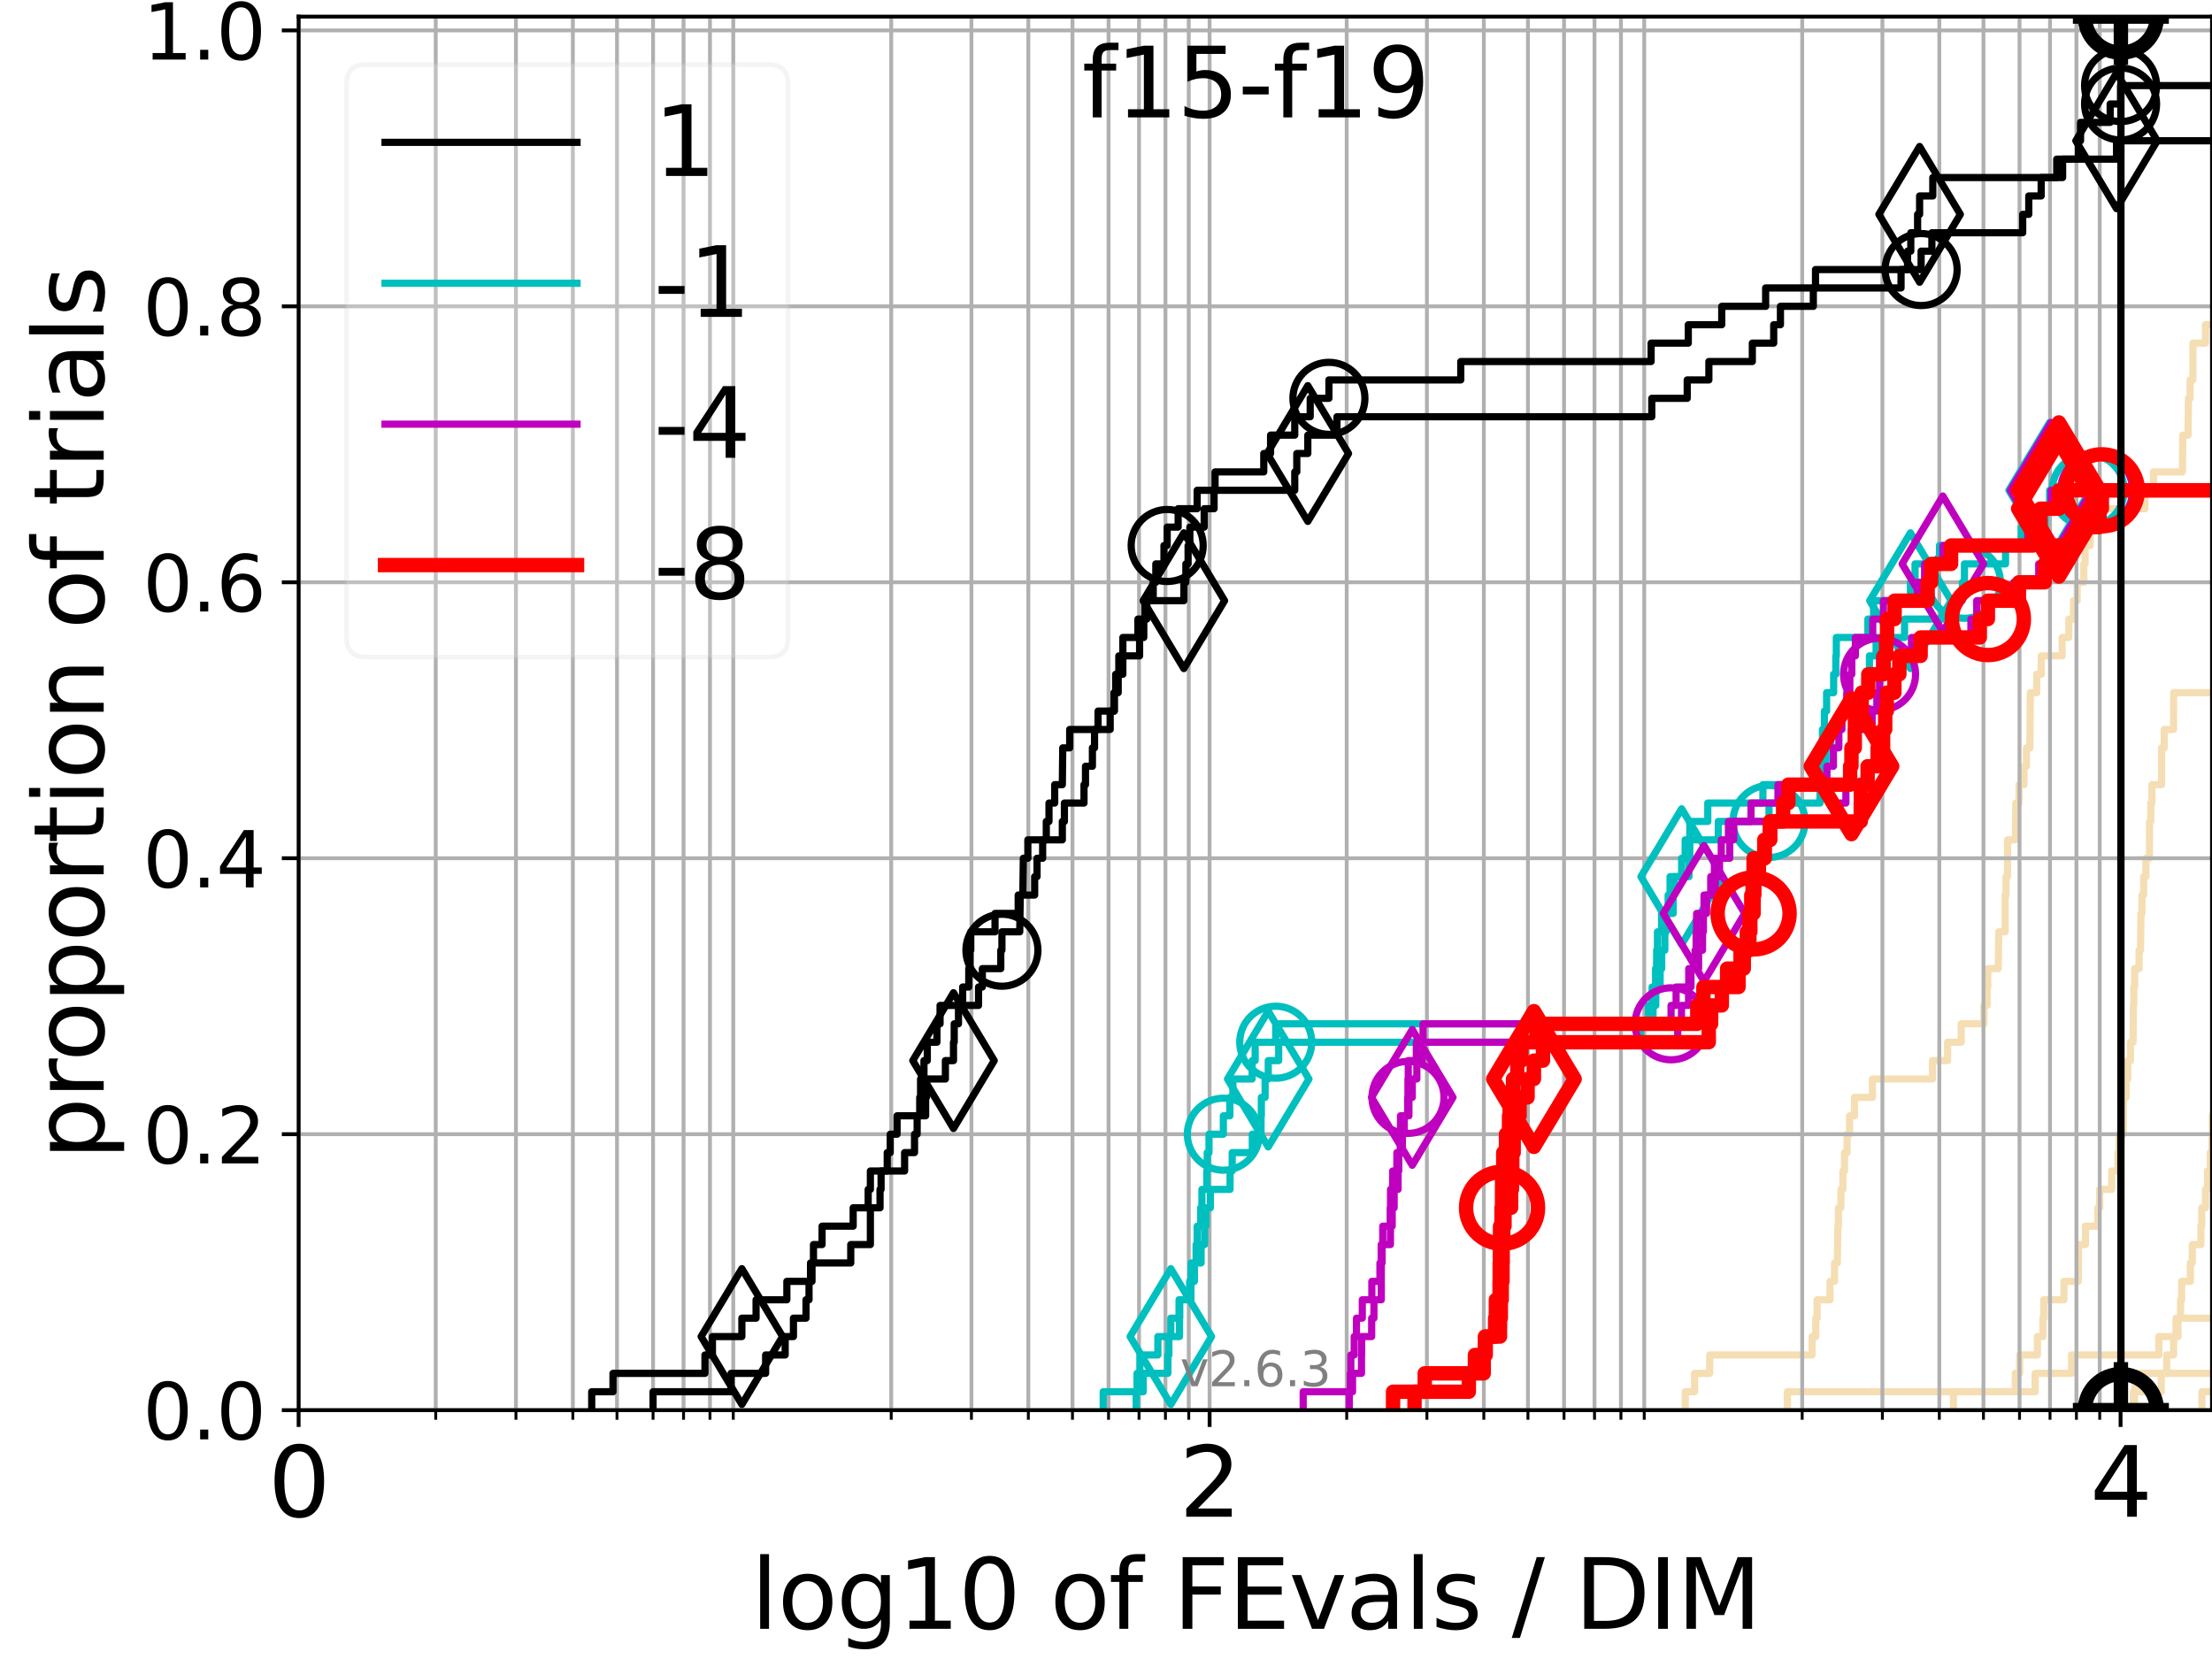 <?xml version="1.0" encoding="utf-8" standalone="no"?>
<!DOCTYPE svg PUBLIC "-//W3C//DTD SVG 1.1//EN"
  "http://www.w3.org/Graphics/SVG/1.1/DTD/svg11.dtd">
<svg xmlns:xlink="http://www.w3.org/1999/xlink" width="460.8pt" height="345.6pt" viewBox="0 0 460.8 345.6" xmlns="http://www.w3.org/2000/svg" version="1.1">
 <defs>
  <style type="text/css">*{stroke-linejoin: round; stroke-linecap: butt}</style>
 </defs>
 <g id="figure_1">
  <g id="patch_1">
   <path d="M 0 345.6 
L 460.8 345.6 
L 460.8 0 
L 0 0 
z
" style="fill: #ffffff"/>
  </g>
  <g id="axes_1">
   <g id="patch_2">
    <path d="M 62.208 293.76 
L 460.8 293.76 
L 460.8 3.456 
L 62.208 3.456 
z
" style="fill: #ffffff"/>
   </g>
   <g id="line2d_1"/>
   <g id="line2d_2"/>
   <g id="line2d_3"/>
   <g id="line2d_4"/>
   <g id="line2d_5"/>
   <g id="line2d_6"/>
   <g id="line2d_7">
    <path clip-path="url(#p1f0f93b4a0)" style="fill: none; stroke: #f5deb3; stroke-width: 1.5; stroke-linecap: square"/>
   </g>
   <g id="line2d_8">
    <path d="M 444.415 293.76 
L 444.415 289.928 
L 444.743 289.928 
L 444.743 286.095 
L 461.8 286.095 
" clip-path="url(#p1f0f93b4a0)" style="fill: none; stroke: #f5deb3; stroke-width: 1.5; stroke-linecap: square"/>
   </g>
   <g id="line2d_9">
    <path d="M 351.071 293.76 
L 351.071 289.928 
L 353.011 289.928 
L 353.011 286.095 
L 356.168 286.095 
L 356.168 282.263 
L 377.496 282.263 
L 377.496 278.43 
L 378.253 278.43 
L 378.253 274.598 
L 378.543 274.598 
L 378.543 270.766 
L 381.215 270.766 
L 381.215 266.933 
L 382.169 266.933 
L 382.169 263.101 
L 382.753 263.101 
L 382.859 255.436 
L 382.981 255.436 
L 382.981 251.604 
L 383.495 251.604 
L 383.495 247.771 
L 383.908 247.771 
L 383.908 243.939 
L 384.238 243.939 
L 384.238 240.106 
L 384.787 240.106 
L 384.787 236.274 
L 385.301 236.274 
L 385.301 232.442 
L 386.324 232.442 
L 386.324 228.609 
L 390.056 228.609 
L 390.056 224.777 
L 402.56 224.777 
L 402.56 220.944 
L 405.721 220.944 
L 405.721 217.112 
L 408.548 217.112 
L 408.548 213.28 
L 413.292 213.28 
L 413.292 209.447 
L 413.948 209.447 
L 413.948 205.615 
L 414.093 205.615 
L 414.093 201.782 
L 416.273 201.782 
L 416.369 194.118 
L 417.708 194.118 
L 417.709 186.453 
L 417.891 186.453 
L 417.891 182.621 
L 418.206 182.621 
L 418.21 174.956 
L 419.841 174.956 
L 419.931 167.291 
L 420.605 167.291 
L 420.605 163.459 
L 421.647 163.459 
L 421.647 159.626 
L 422.148 159.626 
L 422.148 155.794 
L 422.856 155.794 
L 422.954 144.297 
L 424.286 144.297 
L 424.286 140.464 
L 425.225 140.464 
L 425.225 136.632 
L 429.577 136.632 
L 429.577 132.799 
L 430.974 132.799 
L 430.974 128.967 
L 431.943 128.967 
L 431.943 125.135 
L 432.704 125.135 
L 432.704 121.302 
L 434.096 121.302 
L 434.096 117.47 
L 434.358 117.47 
L 434.358 113.637 
L 435.439 113.637 
L 435.439 109.805 
L 436.121 109.805 
L 436.121 105.973 
L 446.823 105.973 
L 446.823 102.14 
L 448.624 102.14 
L 448.624 98.308 
L 454.638 98.308 
L 454.711 90.643 
L 455.821 90.643 
L 455.88 82.978 
L 456.23 82.978 
L 456.23 79.146 
L 456.816 79.146 
L 456.834 71.481 
L 459.446 71.481 
L 459.446 67.649 
L 461.8 67.649 
L 461.8 67.649 
" clip-path="url(#p1f0f93b4a0)" style="fill: none; stroke: #f5deb3; stroke-width: 1.5; stroke-linecap: square"/>
   </g>
   <g id="line2d_10"/>
   <g id="line2d_11"/>
   <g id="line2d_12"/>
   <g id="line2d_13"/>
   <g id="line2d_14"/>
   <g id="line2d_15"/>
   <g id="line2d_16"/>
   <g id="line2d_17">
    <path d="M 444.657 293.76 
L 444.657 289.928 
L 450.229 289.928 
L 450.229 286.095 
L 451.369 286.095 
L 451.369 282.263 
L 452.805 282.263 
L 452.805 278.43 
L 453.719 278.43 
L 453.719 274.598 
L 454.249 274.598 
L 454.249 270.766 
L 454.478 270.766 
L 454.478 266.933 
L 456.297 266.933 
L 456.297 263.101 
L 456.693 263.101 
L 456.693 259.268 
L 458.486 259.268 
L 458.486 255.436 
L 458.659 255.436 
L 458.659 251.604 
L 459.441 251.604 
L 459.441 247.771 
L 459.888 247.771 
L 459.888 243.939 
L 460.456 243.939 
L 460.456 240.106 
L 460.801 240.106 
L 460.801 236.274 
L 460.875 236.274 
L 460.875 232.442 
L 461.8 232.442 
" clip-path="url(#p1f0f93b4a0)" style="fill: none; stroke: #f5deb3; stroke-width: 1.5; stroke-linecap: square"/>
   </g>
   <g id="line2d_18"/>
   <g id="line2d_19"/>
   <g id="line2d_20"/>
   <g id="line2d_21"/>
   <g id="line2d_22"/>
   <g id="line2d_23"/>
   <g id="line2d_24">
    <path d="M 372.356 293.76 
L 372.356 289.928 
L 419.815 289.928 
L 419.815 286.095 
L 420.726 286.095 
L 420.726 282.263 
L 424.433 282.263 
L 424.433 278.43 
L 425.577 278.43 
L 425.577 274.598 
L 425.759 274.598 
L 425.759 270.766 
L 429.962 270.766 
L 429.962 266.933 
L 432.95 266.933 
L 432.983 259.268 
L 434.432 259.268 
L 434.432 255.436 
L 437.006 255.436 
L 437.006 251.604 
L 437.405 251.604 
L 437.405 247.771 
L 439.903 247.771 
L 439.903 243.939 
L 441.213 243.939 
L 441.213 240.106 
L 441.441 240.106 
L 441.441 236.274 
L 442.315 236.274 
L 442.344 228.609 
L 442.904 228.609 
L 442.904 224.777 
L 443.26 224.777 
L 443.26 220.944 
L 443.815 220.944 
L 443.815 217.112 
L 444.351 217.112 
L 444.429 209.447 
L 444.508 209.447 
L 444.508 205.615 
L 444.685 205.615 
L 444.685 201.782 
L 445.611 201.782 
L 445.611 197.95 
L 445.902 197.95 
L 446.011 190.285 
L 446.212 190.285 
L 446.212 186.453 
L 446.57 186.453 
L 446.57 182.621 
L 447.033 182.621 
L 447.033 178.788 
L 447.776 178.788 
L 447.799 171.123 
L 448.049 171.123 
L 448.049 167.291 
L 448.288 167.291 
L 448.288 163.459 
L 450.295 163.459 
L 450.306 155.794 
L 450.856 155.794 
L 450.856 151.961 
L 452.795 151.961 
L 452.81 144.297 
L 461.8 144.297 
L 461.8 144.297 
" clip-path="url(#p1f0f93b4a0)" style="fill: none; stroke: #f5deb3; stroke-width: 1.5; stroke-linecap: square"/>
   </g>
   <g id="line2d_25">
    <path d="M 458.692 293.76 
L 458.692 289.928 
L 461.8 289.928 
" clip-path="url(#p1f0f93b4a0)" style="fill: none; stroke: #f5deb3; stroke-width: 1.5; stroke-linecap: square"/>
   </g>
   <g id="line2d_26">
    <path clip-path="url(#p1f0f93b4a0)" style="fill: none; stroke: #f5deb3; stroke-width: 1.5; stroke-linecap: square"/>
   </g>
   <g id="line2d_27"/>
   <g id="line2d_28">
    <path d="M 406.941 293.76 
L 406.941 289.928 
L 423.957 289.928 
L 423.957 286.095 
L 431.549 286.095 
L 431.549 282.263 
L 449.724 282.263 
L 449.724 278.43 
L 453.312 278.43 
L 453.312 274.598 
L 461.8 274.598 
" clip-path="url(#p1f0f93b4a0)" style="fill: none; stroke: #f5deb3; stroke-width: 1.5; stroke-linecap: square"/>
   </g>
   <g id="line2d_29"/>
   <g id="line2d_30"/>
   <g id="matplotlib.axis_1">
    <g id="xtick_1">
     <g id="line2d_31">
      <path d="M 62.208 293.76 
L 62.208 3.456 
" clip-path="url(#p1f0f93b4a0)" style="fill: none; stroke: #b0b0b0; stroke-width: 0.8; stroke-linecap: square"/>
     </g>
     <g id="line2d_32">
      <defs>
       <path id="mf431d71a80" d="M 0 0 
L 0 3.5 
" style="stroke: #000000; stroke-width: 0.8"/>
      </defs>
      <g>
       <use xlink:href="#mf431d71a80" x="62.208" y="293.76" style="stroke: #000000; stroke-width: 0.8"/>
      </g>
     </g>
     <g id="text_1">
      <!-- 0 -->
      <g transform="translate(55.846 315.957) scale(0.2 -0.2)">
       <defs>
        <path id="DejaVuSans-30" d="M 2034 4250 
Q 1547 4250 1301 3770 
Q 1056 3291 1056 2328 
Q 1056 1369 1301 889 
Q 1547 409 2034 409 
Q 2525 409 2770 889 
Q 3016 1369 3016 2328 
Q 3016 3291 2770 3770 
Q 2525 4250 2034 4250 
z
M 2034 4750 
Q 2819 4750 3233 4129 
Q 3647 3509 3647 2328 
Q 3647 1150 3233 529 
Q 2819 -91 2034 -91 
Q 1250 -91 836 529 
Q 422 1150 422 2328 
Q 422 3509 836 4129 
Q 1250 4750 2034 4750 
z
" transform="scale(0.016)"/>
       </defs>
       <use xlink:href="#DejaVuSans-30"/>
      </g>
     </g>
    </g>
    <g id="xtick_2">
     <g id="line2d_33">
      <path d="M 251.981 293.76 
L 251.981 3.456 
" clip-path="url(#p1f0f93b4a0)" style="fill: none; stroke: #b0b0b0; stroke-width: 0.8; stroke-linecap: square"/>
     </g>
     <g id="line2d_34">
      <g>
       <use xlink:href="#mf431d71a80" x="251.981" y="293.76" style="stroke: #000000; stroke-width: 0.8"/>
      </g>
     </g>
     <g id="text_2">
      <!-- 2 -->
      <g transform="translate(245.618 315.957) scale(0.2 -0.2)">
       <defs>
        <path id="DejaVuSans-32" d="M 1228 531 
L 3431 531 
L 3431 0 
L 469 0 
L 469 531 
Q 828 903 1448 1529 
Q 2069 2156 2228 2338 
Q 2531 2678 2651 2914 
Q 2772 3150 2772 3378 
Q 2772 3750 2511 3984 
Q 2250 4219 1831 4219 
Q 1534 4219 1204 4116 
Q 875 4013 500 3803 
L 500 4441 
Q 881 4594 1212 4672 
Q 1544 4750 1819 4750 
Q 2544 4750 2975 4387 
Q 3406 4025 3406 3419 
Q 3406 3131 3298 2873 
Q 3191 2616 2906 2266 
Q 2828 2175 2409 1742 
Q 1991 1309 1228 531 
z
" transform="scale(0.016)"/>
       </defs>
       <use xlink:href="#DejaVuSans-32"/>
      </g>
     </g>
    </g>
    <g id="xtick_3">
     <g id="line2d_35">
      <path d="M 441.753 293.76 
L 441.753 3.456 
" clip-path="url(#p1f0f93b4a0)" style="fill: none; stroke: #b0b0b0; stroke-width: 0.8; stroke-linecap: square"/>
     </g>
     <g id="line2d_36">
      <g>
       <use xlink:href="#mf431d71a80" x="441.753" y="293.76" style="stroke: #000000; stroke-width: 0.8"/>
      </g>
     </g>
     <g id="text_3">
      <!-- 4 -->
      <g transform="translate(435.391 315.957) scale(0.2 -0.2)">
       <defs>
        <path id="DejaVuSans-34" d="M 2419 4116 
L 825 1625 
L 2419 1625 
L 2419 4116 
z
M 2253 4666 
L 3047 4666 
L 3047 1625 
L 3713 1625 
L 3713 1100 
L 3047 1100 
L 3047 0 
L 2419 0 
L 2419 1100 
L 313 1100 
L 313 1709 
L 2253 4666 
z
" transform="scale(0.016)"/>
       </defs>
       <use xlink:href="#DejaVuSans-34"/>
      </g>
     </g>
    </g>
    <g id="xtick_4">
     <g id="line2d_37">
      <path d="M 90.772 293.76 
L 90.772 3.456 
" clip-path="url(#p1f0f93b4a0)" style="fill: none; stroke: #b0b0b0; stroke-width: 0.8; stroke-linecap: square"/>
     </g>
     <g id="line2d_38">
      <defs>
       <path id="mb4a43ff121" d="M 0 0 
L 0 2 
" style="stroke: #000000; stroke-width: 0.6"/>
      </defs>
      <g>
       <use xlink:href="#mb4a43ff121" x="90.772" y="293.76" style="stroke: #000000; stroke-width: 0.6"/>
      </g>
     </g>
    </g>
    <g id="xtick_5">
     <g id="line2d_39">
      <path d="M 107.48 293.76 
L 107.48 3.456 
" clip-path="url(#p1f0f93b4a0)" style="fill: none; stroke: #b0b0b0; stroke-width: 0.8; stroke-linecap: square"/>
     </g>
     <g id="line2d_40">
      <g>
       <use xlink:href="#mb4a43ff121" x="107.48" y="293.76" style="stroke: #000000; stroke-width: 0.6"/>
      </g>
     </g>
    </g>
    <g id="xtick_6">
     <g id="line2d_41">
      <path d="M 119.335 293.76 
L 119.335 3.456 
" clip-path="url(#p1f0f93b4a0)" style="fill: none; stroke: #b0b0b0; stroke-width: 0.8; stroke-linecap: square"/>
     </g>
     <g id="line2d_42">
      <g>
       <use xlink:href="#mb4a43ff121" x="119.335" y="293.76" style="stroke: #000000; stroke-width: 0.6"/>
      </g>
     </g>
    </g>
    <g id="xtick_7">
     <g id="line2d_43">
      <path d="M 128.531 293.76 
L 128.531 3.456 
" clip-path="url(#p1f0f93b4a0)" style="fill: none; stroke: #b0b0b0; stroke-width: 0.8; stroke-linecap: square"/>
     </g>
     <g id="line2d_44">
      <g>
       <use xlink:href="#mb4a43ff121" x="128.531" y="293.76" style="stroke: #000000; stroke-width: 0.6"/>
      </g>
     </g>
    </g>
    <g id="xtick_8">
     <g id="line2d_45">
      <path d="M 136.044 293.76 
L 136.044 3.456 
" clip-path="url(#p1f0f93b4a0)" style="fill: none; stroke: #b0b0b0; stroke-width: 0.8; stroke-linecap: square"/>
     </g>
     <g id="line2d_46">
      <g>
       <use xlink:href="#mb4a43ff121" x="136.044" y="293.76" style="stroke: #000000; stroke-width: 0.6"/>
      </g>
     </g>
    </g>
    <g id="xtick_9">
     <g id="line2d_47">
      <path d="M 142.396 293.76 
L 142.396 3.456 
" clip-path="url(#p1f0f93b4a0)" style="fill: none; stroke: #b0b0b0; stroke-width: 0.8; stroke-linecap: square"/>
     </g>
     <g id="line2d_48">
      <g>
       <use xlink:href="#mb4a43ff121" x="142.396" y="293.76" style="stroke: #000000; stroke-width: 0.6"/>
      </g>
     </g>
    </g>
    <g id="xtick_10">
     <g id="line2d_49">
      <path d="M 147.899 293.76 
L 147.899 3.456 
" clip-path="url(#p1f0f93b4a0)" style="fill: none; stroke: #b0b0b0; stroke-width: 0.8; stroke-linecap: square"/>
     </g>
     <g id="line2d_50">
      <g>
       <use xlink:href="#mb4a43ff121" x="147.899" y="293.76" style="stroke: #000000; stroke-width: 0.6"/>
      </g>
     </g>
    </g>
    <g id="xtick_11">
     <g id="line2d_51">
      <path d="M 152.753 293.76 
L 152.753 3.456 
" clip-path="url(#p1f0f93b4a0)" style="fill: none; stroke: #b0b0b0; stroke-width: 0.8; stroke-linecap: square"/>
     </g>
     <g id="line2d_52">
      <g>
       <use xlink:href="#mb4a43ff121" x="152.753" y="293.76" style="stroke: #000000; stroke-width: 0.6"/>
      </g>
     </g>
    </g>
    <g id="xtick_12">
     <g id="line2d_53">
      <path d="M 185.658 293.76 
L 185.658 3.456 
" clip-path="url(#p1f0f93b4a0)" style="fill: none; stroke: #b0b0b0; stroke-width: 0.8; stroke-linecap: square"/>
     </g>
     <g id="line2d_54">
      <g>
       <use xlink:href="#mb4a43ff121" x="185.658" y="293.76" style="stroke: #000000; stroke-width: 0.6"/>
      </g>
     </g>
    </g>
    <g id="xtick_13">
     <g id="line2d_55">
      <path d="M 202.367 293.76 
L 202.367 3.456 
" clip-path="url(#p1f0f93b4a0)" style="fill: none; stroke: #b0b0b0; stroke-width: 0.8; stroke-linecap: square"/>
     </g>
     <g id="line2d_56">
      <g>
       <use xlink:href="#mb4a43ff121" x="202.367" y="293.76" style="stroke: #000000; stroke-width: 0.6"/>
      </g>
     </g>
    </g>
    <g id="xtick_14">
     <g id="line2d_57">
      <path d="M 214.222 293.76 
L 214.222 3.456 
" clip-path="url(#p1f0f93b4a0)" style="fill: none; stroke: #b0b0b0; stroke-width: 0.8; stroke-linecap: square"/>
     </g>
     <g id="line2d_58">
      <g>
       <use xlink:href="#mb4a43ff121" x="214.222" y="293.76" style="stroke: #000000; stroke-width: 0.6"/>
      </g>
     </g>
    </g>
    <g id="xtick_15">
     <g id="line2d_59">
      <path d="M 223.417 293.76 
L 223.417 3.456 
" clip-path="url(#p1f0f93b4a0)" style="fill: none; stroke: #b0b0b0; stroke-width: 0.8; stroke-linecap: square"/>
     </g>
     <g id="line2d_60">
      <g>
       <use xlink:href="#mb4a43ff121" x="223.417" y="293.76" style="stroke: #000000; stroke-width: 0.6"/>
      </g>
     </g>
    </g>
    <g id="xtick_16">
     <g id="line2d_61">
      <path d="M 230.93 293.76 
L 230.93 3.456 
" clip-path="url(#p1f0f93b4a0)" style="fill: none; stroke: #b0b0b0; stroke-width: 0.8; stroke-linecap: square"/>
     </g>
     <g id="line2d_62">
      <g>
       <use xlink:href="#mb4a43ff121" x="230.93" y="293.76" style="stroke: #000000; stroke-width: 0.6"/>
      </g>
     </g>
    </g>
    <g id="xtick_17">
     <g id="line2d_63">
      <path d="M 237.282 293.76 
L 237.282 3.456 
" clip-path="url(#p1f0f93b4a0)" style="fill: none; stroke: #b0b0b0; stroke-width: 0.8; stroke-linecap: square"/>
     </g>
     <g id="line2d_64">
      <g>
       <use xlink:href="#mb4a43ff121" x="237.282" y="293.76" style="stroke: #000000; stroke-width: 0.6"/>
      </g>
     </g>
    </g>
    <g id="xtick_18">
     <g id="line2d_65">
      <path d="M 242.785 293.76 
L 242.785 3.456 
" clip-path="url(#p1f0f93b4a0)" style="fill: none; stroke: #b0b0b0; stroke-width: 0.8; stroke-linecap: square"/>
     </g>
     <g id="line2d_66">
      <g>
       <use xlink:href="#mb4a43ff121" x="242.785" y="293.76" style="stroke: #000000; stroke-width: 0.6"/>
      </g>
     </g>
    </g>
    <g id="xtick_19">
     <g id="line2d_67">
      <path d="M 247.639 293.76 
L 247.639 3.456 
" clip-path="url(#p1f0f93b4a0)" style="fill: none; stroke: #b0b0b0; stroke-width: 0.8; stroke-linecap: square"/>
     </g>
     <g id="line2d_68">
      <g>
       <use xlink:href="#mb4a43ff121" x="247.639" y="293.76" style="stroke: #000000; stroke-width: 0.6"/>
      </g>
     </g>
    </g>
    <g id="xtick_20">
     <g id="line2d_69">
      <path d="M 280.544 293.76 
L 280.544 3.456 
" clip-path="url(#p1f0f93b4a0)" style="fill: none; stroke: #b0b0b0; stroke-width: 0.8; stroke-linecap: square"/>
     </g>
     <g id="line2d_70">
      <g>
       <use xlink:href="#mb4a43ff121" x="280.544" y="293.76" style="stroke: #000000; stroke-width: 0.6"/>
      </g>
     </g>
    </g>
    <g id="xtick_21">
     <g id="line2d_71">
      <path d="M 297.253 293.76 
L 297.253 3.456 
" clip-path="url(#p1f0f93b4a0)" style="fill: none; stroke: #b0b0b0; stroke-width: 0.8; stroke-linecap: square"/>
     </g>
     <g id="line2d_72">
      <g>
       <use xlink:href="#mb4a43ff121" x="297.253" y="293.76" style="stroke: #000000; stroke-width: 0.6"/>
      </g>
     </g>
    </g>
    <g id="xtick_22">
     <g id="line2d_73">
      <path d="M 309.108 293.76 
L 309.108 3.456 
" clip-path="url(#p1f0f93b4a0)" style="fill: none; stroke: #b0b0b0; stroke-width: 0.8; stroke-linecap: square"/>
     </g>
     <g id="line2d_74">
      <g>
       <use xlink:href="#mb4a43ff121" x="309.108" y="293.76" style="stroke: #000000; stroke-width: 0.6"/>
      </g>
     </g>
    </g>
    <g id="xtick_23">
     <g id="line2d_75">
      <path d="M 318.303 293.76 
L 318.303 3.456 
" clip-path="url(#p1f0f93b4a0)" style="fill: none; stroke: #b0b0b0; stroke-width: 0.8; stroke-linecap: square"/>
     </g>
     <g id="line2d_76">
      <g>
       <use xlink:href="#mb4a43ff121" x="318.303" y="293.76" style="stroke: #000000; stroke-width: 0.6"/>
      </g>
     </g>
    </g>
    <g id="xtick_24">
     <g id="line2d_77">
      <path d="M 325.816 293.76 
L 325.816 3.456 
" clip-path="url(#p1f0f93b4a0)" style="fill: none; stroke: #b0b0b0; stroke-width: 0.8; stroke-linecap: square"/>
     </g>
     <g id="line2d_78">
      <g>
       <use xlink:href="#mb4a43ff121" x="325.816" y="293.76" style="stroke: #000000; stroke-width: 0.6"/>
      </g>
     </g>
    </g>
    <g id="xtick_25">
     <g id="line2d_79">
      <path d="M 332.169 293.76 
L 332.169 3.456 
" clip-path="url(#p1f0f93b4a0)" style="fill: none; stroke: #b0b0b0; stroke-width: 0.8; stroke-linecap: square"/>
     </g>
     <g id="line2d_80">
      <g>
       <use xlink:href="#mb4a43ff121" x="332.169" y="293.76" style="stroke: #000000; stroke-width: 0.6"/>
      </g>
     </g>
    </g>
    <g id="xtick_26">
     <g id="line2d_81">
      <path d="M 337.671 293.76 
L 337.671 3.456 
" clip-path="url(#p1f0f93b4a0)" style="fill: none; stroke: #b0b0b0; stroke-width: 0.8; stroke-linecap: square"/>
     </g>
     <g id="line2d_82">
      <g>
       <use xlink:href="#mb4a43ff121" x="337.671" y="293.76" style="stroke: #000000; stroke-width: 0.6"/>
      </g>
     </g>
    </g>
    <g id="xtick_27">
     <g id="line2d_83">
      <path d="M 342.525 293.76 
L 342.525 3.456 
" clip-path="url(#p1f0f93b4a0)" style="fill: none; stroke: #b0b0b0; stroke-width: 0.8; stroke-linecap: square"/>
     </g>
     <g id="line2d_84">
      <g>
       <use xlink:href="#mb4a43ff121" x="342.525" y="293.76" style="stroke: #000000; stroke-width: 0.6"/>
      </g>
     </g>
    </g>
    <g id="xtick_28">
     <g id="line2d_85">
      <path d="M 375.43 293.76 
L 375.43 3.456 
" clip-path="url(#p1f0f93b4a0)" style="fill: none; stroke: #b0b0b0; stroke-width: 0.8; stroke-linecap: square"/>
     </g>
     <g id="line2d_86">
      <g>
       <use xlink:href="#mb4a43ff121" x="375.43" y="293.76" style="stroke: #000000; stroke-width: 0.6"/>
      </g>
     </g>
    </g>
    <g id="xtick_29">
     <g id="line2d_87">
      <path d="M 392.139 293.76 
L 392.139 3.456 
" clip-path="url(#p1f0f93b4a0)" style="fill: none; stroke: #b0b0b0; stroke-width: 0.8; stroke-linecap: square"/>
     </g>
     <g id="line2d_88">
      <g>
       <use xlink:href="#mb4a43ff121" x="392.139" y="293.76" style="stroke: #000000; stroke-width: 0.6"/>
      </g>
     </g>
    </g>
    <g id="xtick_30">
     <g id="line2d_89">
      <path d="M 403.994 293.76 
L 403.994 3.456 
" clip-path="url(#p1f0f93b4a0)" style="fill: none; stroke: #b0b0b0; stroke-width: 0.8; stroke-linecap: square"/>
     </g>
     <g id="line2d_90">
      <g>
       <use xlink:href="#mb4a43ff121" x="403.994" y="293.76" style="stroke: #000000; stroke-width: 0.6"/>
      </g>
     </g>
    </g>
    <g id="xtick_31">
     <g id="line2d_91">
      <path d="M 413.19 293.76 
L 413.19 3.456 
" clip-path="url(#p1f0f93b4a0)" style="fill: none; stroke: #b0b0b0; stroke-width: 0.8; stroke-linecap: square"/>
     </g>
     <g id="line2d_92">
      <g>
       <use xlink:href="#mb4a43ff121" x="413.19" y="293.76" style="stroke: #000000; stroke-width: 0.6"/>
      </g>
     </g>
    </g>
    <g id="xtick_32">
     <g id="line2d_93">
      <path d="M 420.703 293.76 
L 420.703 3.456 
" clip-path="url(#p1f0f93b4a0)" style="fill: none; stroke: #b0b0b0; stroke-width: 0.8; stroke-linecap: square"/>
     </g>
     <g id="line2d_94">
      <g>
       <use xlink:href="#mb4a43ff121" x="420.703" y="293.76" style="stroke: #000000; stroke-width: 0.6"/>
      </g>
     </g>
    </g>
    <g id="xtick_33">
     <g id="line2d_95">
      <path d="M 427.055 293.76 
L 427.055 3.456 
" clip-path="url(#p1f0f93b4a0)" style="fill: none; stroke: #b0b0b0; stroke-width: 0.8; stroke-linecap: square"/>
     </g>
     <g id="line2d_96">
      <g>
       <use xlink:href="#mb4a43ff121" x="427.055" y="293.76" style="stroke: #000000; stroke-width: 0.6"/>
      </g>
     </g>
    </g>
    <g id="xtick_34">
     <g id="line2d_97">
      <path d="M 432.558 293.76 
L 432.558 3.456 
" clip-path="url(#p1f0f93b4a0)" style="fill: none; stroke: #b0b0b0; stroke-width: 0.8; stroke-linecap: square"/>
     </g>
     <g id="line2d_98">
      <g>
       <use xlink:href="#mb4a43ff121" x="432.558" y="293.76" style="stroke: #000000; stroke-width: 0.6"/>
      </g>
     </g>
    </g>
    <g id="xtick_35">
     <g id="line2d_99">
      <path d="M 437.411 293.76 
L 437.411 3.456 
" clip-path="url(#p1f0f93b4a0)" style="fill: none; stroke: #b0b0b0; stroke-width: 0.8; stroke-linecap: square"/>
     </g>
     <g id="line2d_100">
      <g>
       <use xlink:href="#mb4a43ff121" x="437.411" y="293.76" style="stroke: #000000; stroke-width: 0.6"/>
      </g>
     </g>
    </g>
    <g id="text_4">
     <!-- log10 of FEvals / DIM -->
     <g transform="translate(156.431 339.313) scale(0.2 -0.2)">
      <defs>
       <path id="DejaVuSans-6c" d="M 603 4863 
L 1178 4863 
L 1178 0 
L 603 0 
L 603 4863 
z
" transform="scale(0.016)"/>
       <path id="DejaVuSans-6f" d="M 1959 3097 
Q 1497 3097 1228 2736 
Q 959 2375 959 1747 
Q 959 1119 1226 758 
Q 1494 397 1959 397 
Q 2419 397 2687 759 
Q 2956 1122 2956 1747 
Q 2956 2369 2687 2733 
Q 2419 3097 1959 3097 
z
M 1959 3584 
Q 2709 3584 3137 3096 
Q 3566 2609 3566 1747 
Q 3566 888 3137 398 
Q 2709 -91 1959 -91 
Q 1206 -91 779 398 
Q 353 888 353 1747 
Q 353 2609 779 3096 
Q 1206 3584 1959 3584 
z
" transform="scale(0.016)"/>
       <path id="DejaVuSans-67" d="M 2906 1791 
Q 2906 2416 2648 2759 
Q 2391 3103 1925 3103 
Q 1463 3103 1205 2759 
Q 947 2416 947 1791 
Q 947 1169 1205 825 
Q 1463 481 1925 481 
Q 2391 481 2648 825 
Q 2906 1169 2906 1791 
z
M 3481 434 
Q 3481 -459 3084 -895 
Q 2688 -1331 1869 -1331 
Q 1566 -1331 1297 -1286 
Q 1028 -1241 775 -1147 
L 775 -588 
Q 1028 -725 1275 -790 
Q 1522 -856 1778 -856 
Q 2344 -856 2625 -561 
Q 2906 -266 2906 331 
L 2906 616 
Q 2728 306 2450 153 
Q 2172 0 1784 0 
Q 1141 0 747 490 
Q 353 981 353 1791 
Q 353 2603 747 3093 
Q 1141 3584 1784 3584 
Q 2172 3584 2450 3431 
Q 2728 3278 2906 2969 
L 2906 3500 
L 3481 3500 
L 3481 434 
z
" transform="scale(0.016)"/>
       <path id="DejaVuSans-31" d="M 794 531 
L 1825 531 
L 1825 4091 
L 703 3866 
L 703 4441 
L 1819 4666 
L 2450 4666 
L 2450 531 
L 3481 531 
L 3481 0 
L 794 0 
L 794 531 
z
" transform="scale(0.016)"/>
       <path id="DejaVuSans-20" transform="scale(0.016)"/>
       <path id="DejaVuSans-66" d="M 2375 4863 
L 2375 4384 
L 1825 4384 
Q 1516 4384 1395 4259 
Q 1275 4134 1275 3809 
L 1275 3500 
L 2222 3500 
L 2222 3053 
L 1275 3053 
L 1275 0 
L 697 0 
L 697 3053 
L 147 3053 
L 147 3500 
L 697 3500 
L 697 3744 
Q 697 4328 969 4595 
Q 1241 4863 1831 4863 
L 2375 4863 
z
" transform="scale(0.016)"/>
       <path id="DejaVuSans-46" d="M 628 4666 
L 3309 4666 
L 3309 4134 
L 1259 4134 
L 1259 2759 
L 3109 2759 
L 3109 2228 
L 1259 2228 
L 1259 0 
L 628 0 
L 628 4666 
z
" transform="scale(0.016)"/>
       <path id="DejaVuSans-45" d="M 628 4666 
L 3578 4666 
L 3578 4134 
L 1259 4134 
L 1259 2753 
L 3481 2753 
L 3481 2222 
L 1259 2222 
L 1259 531 
L 3634 531 
L 3634 0 
L 628 0 
L 628 4666 
z
" transform="scale(0.016)"/>
       <path id="DejaVuSans-76" d="M 191 3500 
L 800 3500 
L 1894 563 
L 2988 3500 
L 3597 3500 
L 2284 0 
L 1503 0 
L 191 3500 
z
" transform="scale(0.016)"/>
       <path id="DejaVuSans-61" d="M 2194 1759 
Q 1497 1759 1228 1600 
Q 959 1441 959 1056 
Q 959 750 1161 570 
Q 1363 391 1709 391 
Q 2188 391 2477 730 
Q 2766 1069 2766 1631 
L 2766 1759 
L 2194 1759 
z
M 3341 1997 
L 3341 0 
L 2766 0 
L 2766 531 
Q 2569 213 2275 61 
Q 1981 -91 1556 -91 
Q 1019 -91 701 211 
Q 384 513 384 1019 
Q 384 1609 779 1909 
Q 1175 2209 1959 2209 
L 2766 2209 
L 2766 2266 
Q 2766 2663 2505 2880 
Q 2244 3097 1772 3097 
Q 1472 3097 1187 3025 
Q 903 2953 641 2809 
L 641 3341 
Q 956 3463 1253 3523 
Q 1550 3584 1831 3584 
Q 2591 3584 2966 3190 
Q 3341 2797 3341 1997 
z
" transform="scale(0.016)"/>
       <path id="DejaVuSans-73" d="M 2834 3397 
L 2834 2853 
Q 2591 2978 2328 3040 
Q 2066 3103 1784 3103 
Q 1356 3103 1142 2972 
Q 928 2841 928 2578 
Q 928 2378 1081 2264 
Q 1234 2150 1697 2047 
L 1894 2003 
Q 2506 1872 2764 1633 
Q 3022 1394 3022 966 
Q 3022 478 2636 193 
Q 2250 -91 1575 -91 
Q 1294 -91 989 -36 
Q 684 19 347 128 
L 347 722 
Q 666 556 975 473 
Q 1284 391 1588 391 
Q 1994 391 2212 530 
Q 2431 669 2431 922 
Q 2431 1156 2273 1281 
Q 2116 1406 1581 1522 
L 1381 1569 
Q 847 1681 609 1914 
Q 372 2147 372 2553 
Q 372 3047 722 3315 
Q 1072 3584 1716 3584 
Q 2034 3584 2315 3537 
Q 2597 3491 2834 3397 
z
" transform="scale(0.016)"/>
       <path id="DejaVuSans-2f" d="M 1625 4666 
L 2156 4666 
L 531 -594 
L 0 -594 
L 1625 4666 
z
" transform="scale(0.016)"/>
       <path id="DejaVuSans-44" d="M 1259 4147 
L 1259 519 
L 2022 519 
Q 2988 519 3436 956 
Q 3884 1394 3884 2338 
Q 3884 3275 3436 3711 
Q 2988 4147 2022 4147 
L 1259 4147 
z
M 628 4666 
L 1925 4666 
Q 3281 4666 3915 4102 
Q 4550 3538 4550 2338 
Q 4550 1131 3912 565 
Q 3275 0 1925 0 
L 628 0 
L 628 4666 
z
" transform="scale(0.016)"/>
       <path id="DejaVuSans-49" d="M 628 4666 
L 1259 4666 
L 1259 0 
L 628 0 
L 628 4666 
z
" transform="scale(0.016)"/>
       <path id="DejaVuSans-4d" d="M 628 4666 
L 1569 4666 
L 2759 1491 
L 3956 4666 
L 4897 4666 
L 4897 0 
L 4281 0 
L 4281 4097 
L 3078 897 
L 2444 897 
L 1241 4097 
L 1241 0 
L 628 0 
L 628 4666 
z
" transform="scale(0.016)"/>
      </defs>
      <use xlink:href="#DejaVuSans-6c"/>
      <use xlink:href="#DejaVuSans-6f" x="27.783"/>
      <use xlink:href="#DejaVuSans-67" x="88.965"/>
      <use xlink:href="#DejaVuSans-31" x="152.441"/>
      <use xlink:href="#DejaVuSans-30" x="216.064"/>
      <use xlink:href="#DejaVuSans-20" x="279.688"/>
      <use xlink:href="#DejaVuSans-6f" x="311.475"/>
      <use xlink:href="#DejaVuSans-66" x="372.656"/>
      <use xlink:href="#DejaVuSans-20" x="407.861"/>
      <use xlink:href="#DejaVuSans-46" x="439.648"/>
      <use xlink:href="#DejaVuSans-45" x="497.168"/>
      <use xlink:href="#DejaVuSans-76" x="560.352"/>
      <use xlink:href="#DejaVuSans-61" x="619.531"/>
      <use xlink:href="#DejaVuSans-6c" x="680.811"/>
      <use xlink:href="#DejaVuSans-73" x="708.594"/>
      <use xlink:href="#DejaVuSans-20" x="760.693"/>
      <use xlink:href="#DejaVuSans-2f" x="792.48"/>
      <use xlink:href="#DejaVuSans-20" x="826.172"/>
      <use xlink:href="#DejaVuSans-44" x="857.959"/>
      <use xlink:href="#DejaVuSans-49" x="934.961"/>
      <use xlink:href="#DejaVuSans-4d" x="964.453"/>
     </g>
    </g>
   </g>
   <g id="matplotlib.axis_2">
    <g id="ytick_1">
     <g id="line2d_101">
      <path d="M 62.208 293.76 
L 460.8 293.76 
" clip-path="url(#p1f0f93b4a0)" style="fill: none; stroke: #b0b0b0; stroke-width: 0.8; stroke-linecap: square"/>
     </g>
     <g id="line2d_102">
      <defs>
       <path id="m42c6804cdc" d="M 0 0 
L -3.5 0 
" style="stroke: #000000; stroke-width: 0.8"/>
      </defs>
      <g>
       <use xlink:href="#m42c6804cdc" x="62.208" y="293.76" style="stroke: #000000; stroke-width: 0.8"/>
      </g>
     </g>
     <g id="text_5">
      <!-- 0.0 -->
      <g transform="translate(29.763 299.839) scale(0.16 -0.16)">
       <defs>
        <path id="DejaVuSans-2e" d="M 684 794 
L 1344 794 
L 1344 0 
L 684 0 
L 684 794 
z
" transform="scale(0.016)"/>
       </defs>
       <use xlink:href="#DejaVuSans-30"/>
       <use xlink:href="#DejaVuSans-2e" x="63.623"/>
       <use xlink:href="#DejaVuSans-30" x="95.41"/>
      </g>
     </g>
    </g>
    <g id="ytick_2">
     <g id="line2d_103">
      <path d="M 62.208 236.274 
L 460.8 236.274 
" clip-path="url(#p1f0f93b4a0)" style="fill: none; stroke: #b0b0b0; stroke-width: 0.8; stroke-linecap: square"/>
     </g>
     <g id="line2d_104">
      <g>
       <use xlink:href="#m42c6804cdc" x="62.208" y="236.274" style="stroke: #000000; stroke-width: 0.8"/>
      </g>
     </g>
     <g id="text_6">
      <!-- 0.2 -->
      <g transform="translate(29.763 242.353) scale(0.16 -0.16)">
       <use xlink:href="#DejaVuSans-30"/>
       <use xlink:href="#DejaVuSans-2e" x="63.623"/>
       <use xlink:href="#DejaVuSans-32" x="95.41"/>
      </g>
     </g>
    </g>
    <g id="ytick_3">
     <g id="line2d_105">
      <path d="M 62.208 178.788 
L 460.8 178.788 
" clip-path="url(#p1f0f93b4a0)" style="fill: none; stroke: #b0b0b0; stroke-width: 0.8; stroke-linecap: square"/>
     </g>
     <g id="line2d_106">
      <g>
       <use xlink:href="#m42c6804cdc" x="62.208" y="178.788" style="stroke: #000000; stroke-width: 0.8"/>
      </g>
     </g>
     <g id="text_7">
      <!-- 0.4 -->
      <g transform="translate(29.763 184.867) scale(0.16 -0.16)">
       <use xlink:href="#DejaVuSans-30"/>
       <use xlink:href="#DejaVuSans-2e" x="63.623"/>
       <use xlink:href="#DejaVuSans-34" x="95.41"/>
      </g>
     </g>
    </g>
    <g id="ytick_4">
     <g id="line2d_107">
      <path d="M 62.208 121.302 
L 460.8 121.302 
" clip-path="url(#p1f0f93b4a0)" style="fill: none; stroke: #b0b0b0; stroke-width: 0.8; stroke-linecap: square"/>
     </g>
     <g id="line2d_108">
      <g>
       <use xlink:href="#m42c6804cdc" x="62.208" y="121.302" style="stroke: #000000; stroke-width: 0.8"/>
      </g>
     </g>
     <g id="text_8">
      <!-- 0.6 -->
      <g transform="translate(29.763 127.381) scale(0.16 -0.16)">
       <defs>
        <path id="DejaVuSans-36" d="M 2113 2584 
Q 1688 2584 1439 2293 
Q 1191 2003 1191 1497 
Q 1191 994 1439 701 
Q 1688 409 2113 409 
Q 2538 409 2786 701 
Q 3034 994 3034 1497 
Q 3034 2003 2786 2293 
Q 2538 2584 2113 2584 
z
M 3366 4563 
L 3366 3988 
Q 3128 4100 2886 4159 
Q 2644 4219 2406 4219 
Q 1781 4219 1451 3797 
Q 1122 3375 1075 2522 
Q 1259 2794 1537 2939 
Q 1816 3084 2150 3084 
Q 2853 3084 3261 2657 
Q 3669 2231 3669 1497 
Q 3669 778 3244 343 
Q 2819 -91 2113 -91 
Q 1303 -91 875 529 
Q 447 1150 447 2328 
Q 447 3434 972 4092 
Q 1497 4750 2381 4750 
Q 2619 4750 2861 4703 
Q 3103 4656 3366 4563 
z
" transform="scale(0.016)"/>
       </defs>
       <use xlink:href="#DejaVuSans-30"/>
       <use xlink:href="#DejaVuSans-2e" x="63.623"/>
       <use xlink:href="#DejaVuSans-36" x="95.41"/>
      </g>
     </g>
    </g>
    <g id="ytick_5">
     <g id="line2d_109">
      <path d="M 62.208 63.816 
L 460.8 63.816 
" clip-path="url(#p1f0f93b4a0)" style="fill: none; stroke: #b0b0b0; stroke-width: 0.8; stroke-linecap: square"/>
     </g>
     <g id="line2d_110">
      <g>
       <use xlink:href="#m42c6804cdc" x="62.208" y="63.816" style="stroke: #000000; stroke-width: 0.8"/>
      </g>
     </g>
     <g id="text_9">
      <!-- 0.8 -->
      <g transform="translate(29.763 69.895) scale(0.16 -0.16)">
       <defs>
        <path id="DejaVuSans-38" d="M 2034 2216 
Q 1584 2216 1326 1975 
Q 1069 1734 1069 1313 
Q 1069 891 1326 650 
Q 1584 409 2034 409 
Q 2484 409 2743 651 
Q 3003 894 3003 1313 
Q 3003 1734 2745 1975 
Q 2488 2216 2034 2216 
z
M 1403 2484 
Q 997 2584 770 2862 
Q 544 3141 544 3541 
Q 544 4100 942 4425 
Q 1341 4750 2034 4750 
Q 2731 4750 3128 4425 
Q 3525 4100 3525 3541 
Q 3525 3141 3298 2862 
Q 3072 2584 2669 2484 
Q 3125 2378 3379 2068 
Q 3634 1759 3634 1313 
Q 3634 634 3220 271 
Q 2806 -91 2034 -91 
Q 1263 -91 848 271 
Q 434 634 434 1313 
Q 434 1759 690 2068 
Q 947 2378 1403 2484 
z
M 1172 3481 
Q 1172 3119 1398 2916 
Q 1625 2713 2034 2713 
Q 2441 2713 2670 2916 
Q 2900 3119 2900 3481 
Q 2900 3844 2670 4047 
Q 2441 4250 2034 4250 
Q 1625 4250 1398 4047 
Q 1172 3844 1172 3481 
z
" transform="scale(0.016)"/>
       </defs>
       <use xlink:href="#DejaVuSans-30"/>
       <use xlink:href="#DejaVuSans-2e" x="63.623"/>
       <use xlink:href="#DejaVuSans-38" x="95.41"/>
      </g>
     </g>
    </g>
    <g id="ytick_6">
     <g id="line2d_111">
      <path d="M 62.208 6.33 
L 460.8 6.33 
" clip-path="url(#p1f0f93b4a0)" style="fill: none; stroke: #b0b0b0; stroke-width: 0.8; stroke-linecap: square"/>
     </g>
     <g id="line2d_112">
      <g>
       <use xlink:href="#m42c6804cdc" x="62.208" y="6.33" style="stroke: #000000; stroke-width: 0.8"/>
      </g>
     </g>
     <g id="text_10">
      <!-- 1.0 -->
      <g transform="translate(29.763 12.409) scale(0.16 -0.16)">
       <use xlink:href="#DejaVuSans-31"/>
       <use xlink:href="#DejaVuSans-2e" x="63.623"/>
       <use xlink:href="#DejaVuSans-30" x="95.41"/>
      </g>
     </g>
    </g>
    <g id="text_11">
     <!-- proportion of trials -->
     <g transform="translate(21.604 241.614) rotate(-90) scale(0.2 -0.2)">
      <defs>
       <path id="DejaVuSans-70" d="M 1159 525 
L 1159 -1331 
L 581 -1331 
L 581 3500 
L 1159 3500 
L 1159 2969 
Q 1341 3281 1617 3432 
Q 1894 3584 2278 3584 
Q 2916 3584 3314 3078 
Q 3713 2572 3713 1747 
Q 3713 922 3314 415 
Q 2916 -91 2278 -91 
Q 1894 -91 1617 61 
Q 1341 213 1159 525 
z
M 3116 1747 
Q 3116 2381 2855 2742 
Q 2594 3103 2138 3103 
Q 1681 3103 1420 2742 
Q 1159 2381 1159 1747 
Q 1159 1113 1420 752 
Q 1681 391 2138 391 
Q 2594 391 2855 752 
Q 3116 1113 3116 1747 
z
" transform="scale(0.016)"/>
       <path id="DejaVuSans-72" d="M 2631 2963 
Q 2534 3019 2420 3045 
Q 2306 3072 2169 3072 
Q 1681 3072 1420 2755 
Q 1159 2438 1159 1844 
L 1159 0 
L 581 0 
L 581 3500 
L 1159 3500 
L 1159 2956 
Q 1341 3275 1631 3429 
Q 1922 3584 2338 3584 
Q 2397 3584 2469 3576 
Q 2541 3569 2628 3553 
L 2631 2963 
z
" transform="scale(0.016)"/>
       <path id="DejaVuSans-74" d="M 1172 4494 
L 1172 3500 
L 2356 3500 
L 2356 3053 
L 1172 3053 
L 1172 1153 
Q 1172 725 1289 603 
Q 1406 481 1766 481 
L 2356 481 
L 2356 0 
L 1766 0 
Q 1100 0 847 248 
Q 594 497 594 1153 
L 594 3053 
L 172 3053 
L 172 3500 
L 594 3500 
L 594 4494 
L 1172 4494 
z
" transform="scale(0.016)"/>
       <path id="DejaVuSans-69" d="M 603 3500 
L 1178 3500 
L 1178 0 
L 603 0 
L 603 3500 
z
M 603 4863 
L 1178 4863 
L 1178 4134 
L 603 4134 
L 603 4863 
z
" transform="scale(0.016)"/>
       <path id="DejaVuSans-6e" d="M 3513 2113 
L 3513 0 
L 2938 0 
L 2938 2094 
Q 2938 2591 2744 2837 
Q 2550 3084 2163 3084 
Q 1697 3084 1428 2787 
Q 1159 2491 1159 1978 
L 1159 0 
L 581 0 
L 581 3500 
L 1159 3500 
L 1159 2956 
Q 1366 3272 1645 3428 
Q 1925 3584 2291 3584 
Q 2894 3584 3203 3211 
Q 3513 2838 3513 2113 
z
" transform="scale(0.016)"/>
      </defs>
      <use xlink:href="#DejaVuSans-70"/>
      <use xlink:href="#DejaVuSans-72" x="63.477"/>
      <use xlink:href="#DejaVuSans-6f" x="102.34"/>
      <use xlink:href="#DejaVuSans-70" x="163.521"/>
      <use xlink:href="#DejaVuSans-6f" x="226.998"/>
      <use xlink:href="#DejaVuSans-72" x="288.18"/>
      <use xlink:href="#DejaVuSans-74" x="329.293"/>
      <use xlink:href="#DejaVuSans-69" x="368.502"/>
      <use xlink:href="#DejaVuSans-6f" x="396.285"/>
      <use xlink:href="#DejaVuSans-6e" x="457.467"/>
      <use xlink:href="#DejaVuSans-20" x="520.846"/>
      <use xlink:href="#DejaVuSans-6f" x="552.633"/>
      <use xlink:href="#DejaVuSans-66" x="613.814"/>
      <use xlink:href="#DejaVuSans-20" x="649.02"/>
      <use xlink:href="#DejaVuSans-74" x="680.807"/>
      <use xlink:href="#DejaVuSans-72" x="720.016"/>
      <use xlink:href="#DejaVuSans-69" x="761.129"/>
      <use xlink:href="#DejaVuSans-61" x="788.912"/>
      <use xlink:href="#DejaVuSans-6c" x="850.191"/>
      <use xlink:href="#DejaVuSans-73" x="877.975"/>
     </g>
    </g>
   </g>
   <g id="line2d_113">
    <path d="M 123.263 293.76 
L 123.263 289.928 
L 127.698 289.928 
L 127.698 286.095 
L 146.856 286.095 
L 146.856 282.263 
L 148.411 282.263 
L 148.411 278.43 
L 154.544 278.43 
L 154.544 274.598 
L 157.504 274.598 
L 157.504 270.766 
L 163.915 270.766 
L 163.915 266.933 
L 168.846 266.933 
L 168.846 263.101 
L 169.461 263.101 
L 169.461 259.268 
L 171.253 259.268 
L 171.253 255.436 
L 177.731 255.436 
L 177.731 251.604 
L 180.856 251.604 
L 180.856 247.771 
L 181.316 247.771 
L 181.316 243.939 
L 184.825 243.939 
L 184.825 240.106 
L 185.451 240.106 
L 185.451 236.274 
L 186.876 236.274 
L 186.876 232.442 
L 192.826 232.442 
L 192.826 228.609 
L 192.999 228.609 
L 192.999 224.777 
L 196.942 224.777 
L 196.942 220.944 
L 198.631 220.944 
L 198.631 217.112 
L 198.781 217.112 
L 198.781 213.28 
L 199.67 213.28 
L 199.67 209.447 
L 200.541 209.447 
L 200.541 205.615 
L 201.813 205.615 
L 201.813 201.782 
L 202.091 201.782 
L 202.091 197.95 
L 202.229 197.95 
L 202.229 194.118 
L 207.281 194.118 
L 207.281 190.285 
L 212.108 190.285 
L 212.108 186.453 
L 215.539 186.453 
L 215.539 182.621 
L 216.035 182.621 
L 216.035 178.788 
L 217.202 178.788 
L 217.202 174.956 
L 221.303 174.956 
L 221.303 171.123 
L 221.735 171.123 
L 221.735 167.291 
L 225.818 167.291 
L 225.818 163.459 
L 226.128 163.459 
L 226.128 159.626 
L 227.569 159.626 
L 227.569 155.794 
L 228.013 155.794 
L 228.013 151.961 
L 228.744 151.961 
L 228.744 148.129 
L 232.148 148.129 
L 232.148 144.297 
L 232.414 144.297 
L 232.414 140.464 
L 233.91 140.464 
L 233.91 132.799 
L 237.046 132.799 
L 237.046 128.967 
L 238.899 128.967 
L 238.899 125.135 
L 246.619 125.135 
L 246.619 121.302 
L 247.039 121.302 
L 247.039 117.47 
L 247.501 117.47 
L 247.501 113.637 
L 247.867 113.637 
L 247.867 109.805 
L 250.853 109.805 
L 250.853 105.973 
L 252.918 105.973 
L 252.918 102.14 
L 269.72 102.14 
L 269.72 98.308 
L 270.147 98.308 
L 270.147 94.475 
L 272.442 94.475 
L 272.442 90.643 
L 278.517 90.643 
L 278.517 86.811 
L 344.097 86.811 
L 344.097 82.978 
L 351.478 82.978 
L 351.478 79.146 
L 355.99 79.146 
L 355.99 75.313 
L 365.041 75.313 
L 365.041 71.481 
L 369.495 71.481 
L 369.495 67.649 
L 370.898 67.649 
L 370.898 63.816 
L 377.748 63.816 
L 377.748 59.984 
L 378.203 59.984 
L 378.203 56.151 
L 397.378 56.151 
L 397.378 52.319 
L 398.052 52.319 
L 398.052 48.487 
L 399.471 48.487 
L 399.471 44.654 
L 399.89 44.654 
L 399.89 40.822 
L 402.636 40.822 
L 402.636 36.989 
L 428.452 36.989 
L 428.452 33.157 
L 440.916 33.157 
L 440.916 29.325 
L 440.916 29.325 
L 460.8 29.325 
L 460.8 29.325 
" clip-path="url(#p1f0f93b4a0)" style="fill: none; stroke: #000000; stroke-width: 1.5; stroke-linecap: square"/>
   </g>
   <g id="line2d_114">
    <defs>
     <path id="m777ae951c8" d="M 0 14.142 
L 8.485 0 
L 0 -14.142 
L -8.485 0 
z
" style="stroke: #000000; stroke-width: 1.5; stroke-linejoin: miter"/>
    </defs>
    <g clip-path="url(#p1f0f93b4a0)">
     <use xlink:href="#m777ae951c8" x="154.544" y="278.43" style="fill-opacity: 0; stroke: #000000; stroke-width: 1.5; stroke-linejoin: miter"/>
     <use xlink:href="#m777ae951c8" x="198.631" y="220.944" style="fill-opacity: 0; stroke: #000000; stroke-width: 1.5; stroke-linejoin: miter"/>
     <use xlink:href="#m777ae951c8" x="246.619" y="125.135" style="fill-opacity: 0; stroke: #000000; stroke-width: 1.5; stroke-linejoin: miter"/>
     <use xlink:href="#m777ae951c8" x="272.442" y="94.475" style="fill-opacity: 0; stroke: #000000; stroke-width: 1.5; stroke-linejoin: miter"/>
     <use xlink:href="#m777ae951c8" x="399.89" y="44.654" style="fill-opacity: 0; stroke: #000000; stroke-width: 1.5; stroke-linejoin: miter"/>
     <use xlink:href="#m777ae951c8" x="440.916" y="29.325" style="fill-opacity: 0; stroke: #000000; stroke-width: 1.5; stroke-linejoin: miter"/>
    </g>
   </g>
   <g id="line2d_115">
    <path clip-path="url(#p1f0f93b4a0)" style="fill: none; stroke: #000000; stroke-width: 1.5; stroke-linecap: square"/>
    <g clip-path="url(#p1f0f93b4a0)">
     <use xlink:href="#m777ae951c8" x="-1" y="581.19" style="fill-opacity: 0; stroke: #000000; stroke-width: 1.5; stroke-linejoin: miter"/>
     <use xlink:href="#m777ae951c8" x="460.8" y="581.19" style="fill-opacity: 0; stroke: #000000; stroke-width: 1.5; stroke-linejoin: miter"/>
    </g>
   </g>
   <g id="line2d_116">
    <path d="M 136.044 293.76 
L 136.044 289.928 
L 152.292 289.928 
L 152.292 286.095 
L 159.495 286.095 
L 159.495 282.263 
L 163.564 282.263 
L 163.564 278.43 
L 165.289 278.43 
L 165.289 274.598 
L 167.906 274.598 
L 167.906 270.766 
L 168.535 270.766 
L 168.535 266.933 
L 169.155 266.933 
L 169.155 263.101 
L 177.228 263.101 
L 177.228 259.268 
L 181.316 259.268 
L 181.316 251.604 
L 183.327 251.604 
L 183.327 247.771 
L 183.544 247.771 
L 183.544 243.939 
L 188.446 243.939 
L 188.446 240.106 
L 190.512 240.106 
L 190.512 236.274 
L 191.057 236.274 
L 191.057 232.442 
L 191.596 232.442 
L 191.596 228.609 
L 191.774 228.609 
L 191.774 224.777 
L 192.479 224.777 
L 192.479 220.944 
L 193.171 220.944 
L 193.171 217.112 
L 195.182 217.112 
L 195.182 213.28 
L 195.831 213.28 
L 195.831 209.447 
L 203.85 209.447 
L 203.85 205.615 
L 204.638 205.615 
L 204.638 201.782 
L 208.483 201.782 
L 208.483 197.95 
L 208.719 197.95 
L 208.719 194.118 
L 212.432 194.118 
L 212.539 186.453 
L 213.072 186.453 
L 213.178 178.788 
L 214.118 178.788 
L 214.118 174.956 
L 217.961 174.956 
L 217.961 171.123 
L 218.522 171.123 
L 218.522 167.291 
L 219.711 167.291 
L 219.711 163.459 
L 221.303 163.459 
L 221.39 155.794 
L 222.836 155.794 
L 222.836 151.961 
L 231.272 151.961 
L 231.272 148.129 
L 232.082 148.129 
L 232.082 144.297 
L 232.941 144.297 
L 232.941 140.464 
L 233.071 140.464 
L 233.071 136.632 
L 237.4 136.632 
L 237.4 132.799 
L 238.271 132.799 
L 238.271 128.967 
L 238.501 128.967 
L 238.501 125.135 
L 240.235 125.135 
L 240.235 121.302 
L 240.78 121.302 
L 240.78 117.47 
L 242.475 117.47 
L 242.475 113.637 
L 243.144 113.637 
L 243.144 109.805 
L 245.429 109.805 
L 245.429 105.973 
L 249.387 105.973 
L 249.387 102.14 
L 253.119 102.14 
L 253.119 98.308 
L 263.265 98.308 
L 263.265 94.475 
L 264.682 94.475 
L 264.682 90.643 
L 269.72 90.643 
L 269.72 86.811 
L 272.94 86.811 
L 272.94 82.978 
L 276.839 82.978 
L 276.839 79.146 
L 304.306 79.146 
L 304.306 75.313 
L 343.956 75.313 
L 343.956 71.481 
L 351.702 71.481 
L 351.702 67.649 
L 358.671 67.649 
L 358.671 63.816 
L 367.814 63.816 
L 367.814 59.984 
L 396.022 59.984 
L 396.022 56.151 
L 400.207 56.151 
L 400.207 52.319 
L 402.448 52.319 
L 402.448 48.487 
L 421.365 48.487 
L 421.365 44.654 
L 422.63 44.654 
L 422.63 40.822 
L 425.212 40.822 
L 425.212 36.989 
L 429.681 36.989 
L 429.681 33.157 
L 432.964 33.157 
L 432.964 29.325 
L 433.416 29.325 
L 433.416 25.492 
L 439.586 25.492 
L 439.586 21.66 
L 441.755 21.66 
L 441.755 17.827 
L 441.755 17.827 
L 460.8 17.827 
L 460.8 17.827 
" clip-path="url(#p1f0f93b4a0)" style="fill: none; stroke: #000000; stroke-width: 1.5; stroke-linecap: square"/>
   </g>
   <g id="line2d_117">
    <defs>
     <path id="mb251335473" d="M 0 7.5 
C 1.989 7.5 3.897 6.71 5.303 5.303 
C 6.71 3.897 7.5 1.989 7.5 0 
C 7.5 -1.989 6.71 -3.897 5.303 -5.303 
C 3.897 -6.71 1.989 -7.5 0 -7.5 
C -1.989 -7.5 -3.897 -6.71 -5.303 -5.303 
C -6.71 -3.897 -7.5 -1.989 -7.5 0 
C -7.5 1.989 -6.71 3.897 -5.303 5.303 
C -3.897 6.71 -1.989 7.5 0 7.5 
z
" style="stroke: #000000; stroke-width: 1.5"/>
    </defs>
    <g clip-path="url(#p1f0f93b4a0)">
     <use xlink:href="#mb251335473" x="208.719" y="197.95" style="fill-opacity: 0; stroke: #000000; stroke-width: 1.5"/>
     <use xlink:href="#mb251335473" x="243.144" y="113.637" style="fill-opacity: 0; stroke: #000000; stroke-width: 1.5"/>
     <use xlink:href="#mb251335473" x="276.839" y="82.978" style="fill-opacity: 0; stroke: #000000; stroke-width: 1.5"/>
     <use xlink:href="#mb251335473" x="400.207" y="56.151" style="fill-opacity: 0; stroke: #000000; stroke-width: 1.5"/>
     <use xlink:href="#mb251335473" x="441.755" y="21.66" style="fill-opacity: 0; stroke: #000000; stroke-width: 1.5"/>
     <use xlink:href="#mb251335473" x="441.755" y="17.827" style="fill-opacity: 0; stroke: #000000; stroke-width: 1.5"/>
    </g>
   </g>
   <g id="line2d_118">
    <path clip-path="url(#p1f0f93b4a0)" style="fill: none; stroke: #000000; stroke-width: 1.5; stroke-linecap: square"/>
   </g>
   <g id="line2d_119">
    <path d="M 229.816 293.76 
L 229.816 289.928 
L 238.156 289.928 
L 238.156 286.095 
L 243.297 286.095 
L 243.297 282.263 
L 243.5 282.263 
L 243.5 278.43 
L 243.903 278.43 
L 243.903 274.598 
L 245.621 274.598 
L 245.621 270.766 
L 248.094 270.766 
L 248.094 266.933 
L 248.139 266.933 
L 248.139 263.101 
L 250.212 263.101 
L 250.212 259.268 
L 250.937 259.268 
L 250.937 255.436 
L 251.232 255.436 
L 251.232 251.604 
L 252.145 251.604 
L 252.145 247.771 
L 256.244 247.771 
L 256.244 243.939 
L 256.687 243.939 
L 256.687 240.106 
L 260.878 240.106 
L 260.878 236.274 
L 262.697 236.274 
L 262.697 232.442 
L 262.761 232.442 
L 262.761 228.609 
L 263.546 228.609 
L 263.546 224.777 
L 264.195 224.777 
L 264.195 220.944 
L 266.373 220.944 
L 266.373 217.112 
L 341.739 217.112 
L 341.739 213.28 
L 344.361 213.28 
L 344.361 209.447 
L 344.931 209.447 
L 344.931 205.615 
L 345.836 205.615 
L 345.836 201.782 
L 346.164 201.782 
L 346.164 197.95 
L 346.813 197.95 
L 346.813 194.118 
L 347.089 194.118 
L 347.089 190.285 
L 348.558 190.285 
L 348.558 186.453 
L 348.771 186.453 
L 348.771 182.621 
L 350.316 182.621 
L 350.316 178.788 
L 351.048 178.788 
L 351.048 174.956 
L 352.016 174.956 
L 352.016 171.123 
L 355.765 171.123 
L 355.765 167.291 
L 367.245 167.291 
L 367.245 163.459 
L 379.204 163.459 
L 379.204 159.626 
L 379.206 159.626 
L 379.206 155.794 
L 379.655 155.794 
L 379.655 151.961 
L 380.055 151.961 
L 380.055 148.129 
L 380.514 148.129 
L 380.514 144.297 
L 381.981 144.297 
L 381.981 140.464 
L 382.439 140.464 
L 382.439 136.632 
L 382.54 136.632 
L 382.54 132.799 
L 389.119 132.799 
L 389.119 128.967 
L 390.292 128.967 
L 390.292 125.135 
L 397.977 125.135 
L 397.977 121.302 
L 398.936 121.302 
L 398.936 117.47 
L 404.035 117.47 
L 404.035 113.637 
L 421.062 113.637 
L 421.062 109.805 
L 422.864 109.805 
L 422.864 105.973 
L 426.973 105.973 
L 426.973 102.14 
L 426.973 102.14 
L 426.973 102.14 
L 460.8 102.14 
" clip-path="url(#p1f0f93b4a0)" style="fill: none; stroke: #00bfbf; stroke-width: 1.5; stroke-linecap: square"/>
   </g>
   <g id="line2d_120">
    <defs>
     <path id="m1c1650a53b" d="M 0 14.142 
L 8.485 0 
L 0 -14.142 
L -8.485 0 
z
" style="stroke: #00bfbf; stroke-width: 1.5; stroke-linejoin: miter"/>
    </defs>
    <g clip-path="url(#p1f0f93b4a0)">
     <use xlink:href="#m1c1650a53b" x="243.903" y="278.43" style="fill-opacity: 0; stroke: #00bfbf; stroke-width: 1.5; stroke-linejoin: miter"/>
     <use xlink:href="#m1c1650a53b" x="264.195" y="224.777" style="fill-opacity: 0; stroke: #00bfbf; stroke-width: 1.5; stroke-linejoin: miter"/>
     <use xlink:href="#m1c1650a53b" x="350.316" y="182.621" style="fill-opacity: 0; stroke: #00bfbf; stroke-width: 1.5; stroke-linejoin: miter"/>
     <use xlink:href="#m1c1650a53b" x="397.977" y="125.135" style="fill-opacity: 0; stroke: #00bfbf; stroke-width: 1.5; stroke-linejoin: miter"/>
     <use xlink:href="#m1c1650a53b" x="426.973" y="102.14" style="fill-opacity: 0; stroke: #00bfbf; stroke-width: 1.5; stroke-linejoin: miter"/>
    </g>
   </g>
   <g id="line2d_121">
    <path clip-path="url(#p1f0f93b4a0)" style="fill: none; stroke: #00bfbf; stroke-width: 1.5; stroke-linecap: square"/>
    <g clip-path="url(#p1f0f93b4a0)">
     <use xlink:href="#m1c1650a53b" x="-1" y="581.19" style="fill-opacity: 0; stroke: #00bfbf; stroke-width: 1.5; stroke-linejoin: miter"/>
     <use xlink:href="#m1c1650a53b" x="460.8" y="581.19" style="fill-opacity: 0; stroke: #00bfbf; stroke-width: 1.5; stroke-linejoin: miter"/>
    </g>
   </g>
   <g id="line2d_122">
    <path d="M 236.69 293.76 
L 236.69 289.928 
L 236.868 289.928 
L 236.868 286.095 
L 237.459 286.095 
L 237.459 282.263 
L 241.21 282.263 
L 241.21 278.43 
L 245.717 278.43 
L 245.717 274.598 
L 245.765 274.598 
L 245.765 270.766 
L 247.822 270.766 
L 247.822 266.933 
L 248.812 266.933 
L 248.812 263.101 
L 249.167 263.101 
L 249.167 259.268 
L 249.387 259.268 
L 249.387 255.436 
L 250.126 255.436 
L 250.126 251.604 
L 250.384 251.604 
L 250.384 247.771 
L 251.4 247.771 
L 251.4 243.939 
L 251.483 243.939 
L 251.483 240.106 
L 251.857 240.106 
L 251.857 236.274 
L 254.846 236.274 
L 254.846 232.442 
L 256.207 232.442 
L 256.207 228.609 
L 256.834 228.609 
L 256.834 224.777 
L 260.845 224.777 
L 260.845 220.944 
L 261.472 220.944 
L 261.472 217.112 
L 265.758 217.112 
L 265.758 213.28 
L 343.408 213.28 
L 343.408 209.447 
L 344.163 209.447 
L 344.163 205.615 
L 344.887 205.615 
L 344.887 201.782 
L 345.107 201.782 
L 345.107 197.95 
L 345.279 197.95 
L 345.279 194.118 
L 346.131 194.118 
L 346.131 190.285 
L 347.505 190.285 
L 347.505 186.453 
L 347.909 186.453 
L 347.909 182.621 
L 351.849 182.621 
L 351.849 178.788 
L 352.016 178.788 
L 352.016 174.956 
L 357.95 174.956 
L 357.95 171.123 
L 368.517 171.123 
L 368.517 167.291 
L 379.138 167.291 
L 379.138 163.459 
L 380.356 163.459 
L 380.356 159.626 
L 380.388 159.626 
L 380.388 155.794 
L 381.388 155.794 
L 381.388 151.961 
L 383.66 151.961 
L 383.66 148.129 
L 387.744 148.129 
L 387.744 144.297 
L 388.918 144.297 
L 388.918 140.464 
L 389.439 140.464 
L 389.439 136.632 
L 390.827 136.632 
L 390.827 132.799 
L 396.754 132.799 
L 396.754 128.967 
L 407.463 128.967 
L 407.463 125.135 
L 408.804 125.135 
L 408.804 121.302 
L 409.232 121.302 
L 409.232 117.47 
L 417.789 117.47 
L 417.789 113.637 
L 424.246 113.637 
L 424.246 109.805 
L 426.022 109.805 
L 426.022 105.973 
L 435.01 105.973 
L 435.01 102.14 
L 435.01 102.14 
L 435.01 102.14 
L 460.8 102.14 
" clip-path="url(#p1f0f93b4a0)" style="fill: none; stroke: #00bfbf; stroke-width: 1.5; stroke-linecap: square"/>
   </g>
   <g id="line2d_123">
    <defs>
     <path id="m0c7c1eb596" d="M 0 7.5 
C 1.989 7.5 3.897 6.71 5.303 5.303 
C 6.71 3.897 7.5 1.989 7.5 0 
C 7.5 -1.989 6.71 -3.897 5.303 -5.303 
C 3.897 -6.71 1.989 -7.5 0 -7.5 
C -1.989 -7.5 -3.897 -6.71 -5.303 -5.303 
C -6.71 -3.897 -7.5 -1.989 -7.5 0 
C -7.5 1.989 -6.71 3.897 -5.303 5.303 
C -3.897 6.71 -1.989 7.5 0 7.5 
z
" style="stroke: #00bfbf; stroke-width: 1.5"/>
    </defs>
    <g clip-path="url(#p1f0f93b4a0)">
     <use xlink:href="#m0c7c1eb596" x="254.846" y="236.274" style="fill-opacity: 0; stroke: #00bfbf; stroke-width: 1.5"/>
     <use xlink:href="#m0c7c1eb596" x="265.758" y="217.112" style="fill-opacity: 0; stroke: #00bfbf; stroke-width: 1.5"/>
     <use xlink:href="#m0c7c1eb596" x="368.517" y="171.123" style="fill-opacity: 0; stroke: #00bfbf; stroke-width: 1.5"/>
     <use xlink:href="#m0c7c1eb596" x="409.232" y="121.302" style="fill-opacity: 0; stroke: #00bfbf; stroke-width: 1.5"/>
     <use xlink:href="#m0c7c1eb596" x="435.01" y="102.14" style="fill-opacity: 0; stroke: #00bfbf; stroke-width: 1.5"/>
    </g>
   </g>
   <g id="line2d_124">
    <path clip-path="url(#p1f0f93b4a0)" style="fill: none; stroke: #00bfbf; stroke-width: 1.5; stroke-linecap: square"/>
   </g>
   <g id="line2d_125">
    <path d="M 281.076 293.76 
L 281.076 289.928 
L 281.279 289.928 
L 281.279 286.095 
L 281.401 286.095 
L 281.401 282.263 
L 282.101 282.263 
L 282.101 278.43 
L 282.574 278.43 
L 282.574 274.598 
L 283.792 274.598 
L 283.792 270.766 
L 285.781 270.766 
L 285.781 266.933 
L 287.469 266.933 
L 287.469 263.101 
L 287.73 263.101 
L 287.73 259.268 
L 289.657 259.268 
L 289.657 255.436 
L 290.019 255.436 
L 290.019 251.604 
L 290.426 251.604 
L 290.426 247.771 
L 291.245 247.771 
L 291.245 243.939 
L 291.388 243.939 
L 291.388 240.106 
L 291.703 240.106 
L 291.703 236.274 
L 291.75 236.274 
L 291.75 232.442 
L 293.502 232.442 
L 293.502 228.609 
L 294.203 228.609 
L 294.203 224.777 
L 295.154 224.777 
L 295.154 220.944 
L 296.266 220.944 
L 296.266 217.112 
L 349.504 217.112 
L 349.504 213.28 
L 350.282 213.28 
L 350.282 209.447 
L 351.761 209.447 
L 351.761 205.615 
L 352.263 205.615 
L 352.263 201.782 
L 353.851 201.782 
L 353.851 197.95 
L 354.671 197.95 
L 354.671 194.118 
L 354.848 194.118 
L 354.848 190.285 
L 354.977 190.285 
L 354.977 186.453 
L 356.378 186.453 
L 356.378 182.621 
L 357.136 182.621 
L 357.136 178.788 
L 358.569 178.788 
L 358.569 174.956 
L 360.065 174.956 
L 360.065 171.123 
L 364.764 171.123 
L 364.764 167.291 
L 370.387 167.291 
L 370.387 163.459 
L 380.589 163.459 
L 380.589 159.626 
L 381.934 159.626 
L 381.934 155.794 
L 383.067 155.794 
L 383.067 151.961 
L 383.686 151.961 
L 383.686 148.129 
L 384.716 148.129 
L 384.716 144.297 
L 385.358 144.297 
L 385.358 140.464 
L 385.765 140.464 
L 385.765 136.632 
L 386.515 136.632 
L 386.515 132.799 
L 390.128 132.799 
L 390.128 128.967 
L 392.35 128.967 
L 392.35 125.135 
L 399.43 125.135 
L 399.43 121.302 
L 400.928 121.302 
L 400.928 117.47 
L 404.727 117.47 
L 404.727 113.637 
L 422.413 113.637 
L 422.413 109.805 
L 423.772 109.805 
L 423.772 105.973 
L 427.288 105.973 
L 427.288 102.14 
L 427.288 102.14 
L 427.288 102.14 
L 460.8 102.14 
" clip-path="url(#p1f0f93b4a0)" style="fill: none; stroke: #bf00bf; stroke-width: 1.5; stroke-linecap: square"/>
   </g>
   <g id="line2d_126">
    <defs>
     <path id="m1f0c40a989" d="M 0 14.142 
L 8.485 0 
L 0 -14.142 
L -8.485 0 
z
" style="stroke: #bf00bf; stroke-width: 1.5; stroke-linejoin: miter"/>
    </defs>
    <g clip-path="url(#p1f0f93b4a0)">
     <use xlink:href="#m1f0c40a989" x="294.203" y="228.609" style="fill-opacity: 0; stroke: #bf00bf; stroke-width: 1.5; stroke-linejoin: miter"/>
     <use xlink:href="#m1f0c40a989" x="354.977" y="190.285" style="fill-opacity: 0; stroke: #bf00bf; stroke-width: 1.5; stroke-linejoin: miter"/>
     <use xlink:href="#m1f0c40a989" x="404.727" y="117.47" style="fill-opacity: 0; stroke: #bf00bf; stroke-width: 1.5; stroke-linejoin: miter"/>
     <use xlink:href="#m1f0c40a989" x="427.288" y="102.14" style="fill-opacity: 0; stroke: #bf00bf; stroke-width: 1.5; stroke-linejoin: miter"/>
    </g>
   </g>
   <g id="line2d_127">
    <path clip-path="url(#p1f0f93b4a0)" style="fill: none; stroke: #bf00bf; stroke-width: 1.5; stroke-linecap: square"/>
    <g clip-path="url(#p1f0f93b4a0)">
     <use xlink:href="#m1f0c40a989" x="-1" y="581.19" style="fill-opacity: 0; stroke: #bf00bf; stroke-width: 1.5; stroke-linejoin: miter"/>
     <use xlink:href="#m1f0c40a989" x="460.8" y="581.19" style="fill-opacity: 0; stroke: #bf00bf; stroke-width: 1.5; stroke-linejoin: miter"/>
    </g>
   </g>
   <g id="line2d_128">
    <path d="M 271.477 293.76 
L 271.477 289.928 
L 281.762 289.928 
L 281.762 286.095 
L 283.62 286.095 
L 283.62 282.263 
L 283.658 282.263 
L 283.658 278.43 
L 285.744 278.43 
L 285.744 274.598 
L 286.214 274.598 
L 286.214 270.766 
L 287.747 270.766 
L 287.747 266.933 
L 287.747 266.933 
L 287.747 263.101 
L 287.92 263.101 
L 287.92 259.268 
L 288.057 259.268 
L 288.057 255.436 
L 289.608 255.436 
L 289.608 251.604 
L 289.674 251.604 
L 289.674 247.771 
L 290.117 247.771 
L 290.117 243.939 
L 290.99 243.939 
L 290.99 240.106 
L 292.141 240.106 
L 292.141 236.274 
L 292.528 236.274 
L 292.528 232.442 
L 293.245 232.442 
L 293.245 228.609 
L 293.306 228.609 
L 293.306 224.777 
L 293.366 224.777 
L 293.366 220.944 
L 295.052 220.944 
L 295.052 217.112 
L 296.448 217.112 
L 296.448 213.28 
L 348.113 213.28 
L 348.113 209.447 
L 349.163 209.447 
L 349.163 205.615 
L 351.797 205.615 
L 351.797 201.782 
L 353.114 201.782 
L 353.114 197.95 
L 353.333 197.95 
L 353.333 194.118 
L 353.435 194.118 
L 353.435 190.285 
L 355.511 190.285 
L 355.511 186.453 
L 357.332 186.453 
L 357.332 182.621 
L 358.208 182.621 
L 358.208 178.788 
L 360.336 178.788 
L 360.336 174.956 
L 361.166 174.956 
L 361.166 171.123 
L 383.265 171.123 
L 383.265 167.291 
L 384.537 167.291 
L 384.537 163.459 
L 385.361 163.459 
L 385.361 159.626 
L 385.421 159.626 
L 385.421 155.794 
L 385.778 155.794 
L 385.778 151.961 
L 389.999 151.961 
L 389.999 148.129 
L 390.982 148.129 
L 390.982 144.297 
L 391.536 144.297 
L 391.536 140.464 
L 391.546 140.464 
L 391.546 136.632 
L 398.19 136.632 
L 398.19 132.799 
L 410.579 132.799 
L 410.579 128.967 
L 411.788 128.967 
L 411.788 125.135 
L 419.49 125.135 
L 419.49 121.302 
L 424.708 121.302 
L 424.708 117.47 
L 426.23 117.47 
L 426.23 113.637 
L 431.445 113.637 
L 431.445 109.805 
L 435.83 109.805 
L 435.83 105.973 
L 436.77 105.973 
L 436.77 102.14 
L 436.77 102.14 
L 436.77 102.14 
L 460.8 102.14 
" clip-path="url(#p1f0f93b4a0)" style="fill: none; stroke: #bf00bf; stroke-width: 1.5; stroke-linecap: square"/>
   </g>
   <g id="line2d_129">
    <defs>
     <path id="ma3538cb94f" d="M 0 7.5 
C 1.989 7.5 3.897 6.71 5.303 5.303 
C 6.71 3.897 7.5 1.989 7.5 0 
C 7.5 -1.989 6.71 -3.897 5.303 -5.303 
C 3.897 -6.71 1.989 -7.5 0 -7.5 
C -1.989 -7.5 -3.897 -6.71 -5.303 -5.303 
C -6.71 -3.897 -7.5 -1.989 -7.5 0 
C -7.5 1.989 -6.71 3.897 -5.303 5.303 
C -3.897 6.71 -1.989 7.5 0 7.5 
z
" style="stroke: #bf00bf; stroke-width: 1.5"/>
    </defs>
    <g clip-path="url(#p1f0f93b4a0)">
     <use xlink:href="#ma3538cb94f" x="293.306" y="228.609" style="fill-opacity: 0; stroke: #bf00bf; stroke-width: 1.5"/>
     <use xlink:href="#ma3538cb94f" x="348.113" y="213.28" style="fill-opacity: 0; stroke: #bf00bf; stroke-width: 1.5"/>
     <use xlink:href="#ma3538cb94f" x="391.546" y="140.464" style="fill-opacity: 0; stroke: #bf00bf; stroke-width: 1.5"/>
     <use xlink:href="#ma3538cb94f" x="436.77" y="102.14" style="fill-opacity: 0; stroke: #bf00bf; stroke-width: 1.5"/>
    </g>
   </g>
   <g id="line2d_130">
    <path clip-path="url(#p1f0f93b4a0)" style="fill: none; stroke: #bf00bf; stroke-width: 1.5; stroke-linecap: square"/>
   </g>
   <g id="line2d_131">
    <path d="M 294.674 293.76 
L 294.674 289.928 
L 296.797 289.928 
L 296.797 286.095 
L 307.254 286.095 
L 307.254 282.263 
L 309.334 282.263 
L 309.334 278.43 
L 312.479 278.43 
L 312.479 274.598 
L 312.65 274.598 
L 312.65 270.766 
L 312.838 270.766 
L 312.838 266.933 
L 312.998 266.933 
L 312.998 263.101 
L 313.035 263.101 
L 313.035 259.268 
L 313.166 259.268 
L 313.166 255.436 
L 313.418 255.436 
L 313.418 251.604 
L 314.795 251.604 
L 314.795 247.771 
L 314.975 247.771 
L 314.975 243.939 
L 315.037 243.939 
L 315.037 240.106 
L 315.33 240.106 
L 315.33 236.274 
L 315.902 236.274 
L 315.902 232.442 
L 316.552 232.442 
L 316.552 228.609 
L 318.221 228.609 
L 318.221 224.777 
L 319.545 224.777 
L 319.545 220.944 
L 321.437 220.944 
L 321.437 217.112 
L 355.97 217.112 
L 355.97 213.28 
L 356.456 213.28 
L 356.456 209.447 
L 358.687 209.447 
L 358.687 205.615 
L 359.792 205.615 
L 359.792 201.782 
L 362.594 201.782 
L 362.594 197.95 
L 364.424 197.95 
L 364.424 194.118 
L 364.628 194.118 
L 364.628 190.285 
L 364.826 190.285 
L 364.826 186.453 
L 365.097 186.453 
L 365.097 182.621 
L 365.308 182.621 
L 365.308 178.788 
L 367.633 178.788 
L 367.633 174.956 
L 368.774 174.956 
L 368.774 171.123 
L 371.462 171.123 
L 371.462 167.291 
L 372.544 167.291 
L 372.544 163.459 
L 385.419 163.459 
L 385.419 159.626 
L 385.692 159.626 
L 385.692 155.794 
L 386.385 155.794 
L 386.385 151.961 
L 386.411 151.961 
L 386.411 148.129 
L 387.829 148.129 
L 387.829 144.297 
L 389.197 144.297 
L 389.197 140.464 
L 392.402 140.464 
L 392.402 136.632 
L 392.919 136.632 
L 392.919 132.799 
L 393.106 132.799 
L 393.106 128.967 
L 394.68 128.967 
L 394.68 125.135 
L 401.565 125.135 
L 401.565 121.302 
L 402.294 121.302 
L 402.294 117.47 
L 406.442 117.47 
L 406.442 113.637 
L 423.502 113.637 
L 423.502 109.805 
L 425.042 109.805 
L 425.042 105.973 
L 428.899 105.973 
L 428.899 102.14 
L 428.899 102.14 
L 428.899 102.14 
L 460.8 102.14 
" clip-path="url(#p1f0f93b4a0)" style="fill: none; stroke: #ff0000; stroke-width: 3; stroke-linecap: square"/>
   </g>
   <g id="line2d_132">
    <defs>
     <path id="m4057ca90c5" d="M 0 14.142 
L 8.485 0 
L 0 -14.142 
L -8.485 0 
z
" style="stroke: #ff0000; stroke-width: 3; stroke-linejoin: miter"/>
    </defs>
    <g clip-path="url(#p1f0f93b4a0)">
     <use xlink:href="#m4057ca90c5" x="319.545" y="224.777" style="fill-opacity: 0; stroke: #ff0000; stroke-width: 3; stroke-linejoin: miter"/>
     <use xlink:href="#m4057ca90c5" x="385.692" y="159.626" style="fill-opacity: 0; stroke: #ff0000; stroke-width: 3; stroke-linejoin: miter"/>
     <use xlink:href="#m4057ca90c5" x="428.899" y="105.973" style="fill-opacity: 0; stroke: #ff0000; stroke-width: 3; stroke-linejoin: miter"/>
     <use xlink:href="#m4057ca90c5" x="428.899" y="102.14" style="fill-opacity: 0; stroke: #ff0000; stroke-width: 3; stroke-linejoin: miter"/>
    </g>
   </g>
   <g id="line2d_133">
    <path clip-path="url(#p1f0f93b4a0)" style="fill: none; stroke: #ff0000; stroke-width: 3; stroke-linecap: square"/>
    <g clip-path="url(#p1f0f93b4a0)">
     <use xlink:href="#m4057ca90c5" x="-1" y="581.19" style="fill-opacity: 0; stroke: #ff0000; stroke-width: 3; stroke-linejoin: miter"/>
     <use xlink:href="#m4057ca90c5" x="460.8" y="581.19" style="fill-opacity: 0; stroke: #ff0000; stroke-width: 3; stroke-linejoin: miter"/>
    </g>
   </g>
   <g id="line2d_134">
    <path d="M 290.199 293.76 
L 290.199 289.928 
L 305.984 289.928 
L 305.984 286.095 
L 309.087 286.095 
L 309.087 282.263 
L 309.508 282.263 
L 309.508 278.43 
L 311.46 278.43 
L 311.46 274.598 
L 311.616 274.598 
L 311.616 270.766 
L 312.394 270.766 
L 312.394 266.933 
L 312.413 266.933 
L 312.413 263.101 
L 312.46 263.101 
L 312.46 259.268 
L 312.489 259.268 
L 312.489 255.436 
L 312.791 255.436 
L 312.791 251.604 
L 312.904 251.604 
L 312.904 247.771 
L 312.913 247.771 
L 312.913 243.939 
L 313.157 243.939 
L 313.157 240.106 
L 313.723 240.106 
L 313.723 236.274 
L 314.362 236.274 
L 314.362 232.442 
L 314.489 232.442 
L 314.489 228.609 
L 315.188 228.609 
L 315.188 224.777 
L 316.077 224.777 
L 316.077 220.944 
L 316.946 220.944 
L 316.946 217.112 
L 320.117 217.112 
L 320.117 213.28 
L 353.576 213.28 
L 353.576 209.447 
L 354.851 209.447 
L 354.851 205.615 
L 362.167 205.615 
L 362.167 201.782 
L 363.261 201.782 
L 363.261 197.95 
L 363.89 197.95 
L 363.89 194.118 
L 364.44 194.118 
L 364.44 190.285 
L 365.308 190.285 
L 365.308 186.453 
L 365.46 186.453 
L 365.46 182.621 
L 366.405 182.621 
L 366.405 178.788 
L 367.533 178.788 
L 367.533 174.956 
L 368.699 174.956 
L 368.699 171.123 
L 387.631 171.123 
L 387.631 167.291 
L 387.651 167.291 
L 387.651 163.459 
L 389.055 163.459 
L 389.055 159.626 
L 391.142 159.626 
L 391.142 155.794 
L 392.282 155.794 
L 392.282 151.961 
L 392.723 151.961 
L 392.723 148.129 
L 393.057 148.129 
L 393.057 144.297 
L 394.636 144.297 
L 394.636 140.464 
L 395.67 140.464 
L 395.67 136.632 
L 400.102 136.632 
L 400.102 132.799 
L 412.428 132.799 
L 412.428 128.967 
L 414.113 128.967 
L 414.113 125.135 
L 420.577 125.135 
L 420.577 121.302 
L 425.946 121.302 
L 425.946 117.47 
L 428.412 117.47 
L 428.412 113.637 
L 432.691 113.637 
L 432.691 109.805 
L 437.372 109.805 
L 437.372 105.973 
L 437.851 105.973 
L 437.851 102.14 
L 437.851 102.14 
L 437.851 102.14 
L 460.8 102.14 
" clip-path="url(#p1f0f93b4a0)" style="fill: none; stroke: #ff0000; stroke-width: 3; stroke-linecap: square"/>
   </g>
   <g id="line2d_135">
    <defs>
     <path id="mce6fef1603" d="M 0 7.5 
C 1.989 7.5 3.897 6.71 5.303 5.303 
C 6.71 3.897 7.5 1.989 7.5 0 
C 7.5 -1.989 6.71 -3.897 5.303 -5.303 
C 3.897 -6.71 1.989 -7.5 0 -7.5 
C -1.989 -7.5 -3.897 -6.71 -5.303 -5.303 
C -6.71 -3.897 -7.5 -1.989 -7.5 0 
C -7.5 1.989 -6.71 3.897 -5.303 5.303 
C -3.897 6.71 -1.989 7.5 0 7.5 
z
" style="stroke: #ff0000; stroke-width: 3"/>
    </defs>
    <g clip-path="url(#p1f0f93b4a0)">
     <use xlink:href="#mce6fef1603" x="312.904" y="251.604" style="fill-opacity: 0; stroke: #ff0000; stroke-width: 3"/>
     <use xlink:href="#mce6fef1603" x="365.308" y="190.285" style="fill-opacity: 0; stroke: #ff0000; stroke-width: 3"/>
     <use xlink:href="#mce6fef1603" x="414.113" y="128.967" style="fill-opacity: 0; stroke: #ff0000; stroke-width: 3"/>
     <use xlink:href="#mce6fef1603" x="437.851" y="102.14" style="fill-opacity: 0; stroke: #ff0000; stroke-width: 3"/>
    </g>
   </g>
   <g id="line2d_136">
    <path clip-path="url(#p1f0f93b4a0)" style="fill: none; stroke: #ff0000; stroke-width: 3; stroke-linecap: square"/>
   </g>
   <g id="line2d_137">
    <path d="M 441.819 293.76 
L 441.819 3.456 
" clip-path="url(#p1f0f93b4a0)" style="fill: none; stroke: #000000; stroke-width: 1.5; stroke-linecap: square"/>
    <defs>
     <path id="maeb507884c" d="M -10 0 
L 10 0 
M 0 10 
L 0 -10 
" style="stroke: #000000; stroke-width: 3"/>
    </defs>
    <g clip-path="url(#p1f0f93b4a0)">
     <use xlink:href="#maeb507884c" x="441.819" y="293.76" style="stroke: #000000; stroke-width: 3"/>
     <use xlink:href="#maeb507884c" x="441.819" y="3.456" style="stroke: #000000; stroke-width: 3"/>
    </g>
   </g>
   <g id="line2d_138">
    <path d="M 441.819 293.76 
L 441.819 3.456 
" clip-path="url(#p1f0f93b4a0)" style="fill: none; stroke: #000000; stroke-width: 1.5; stroke-linecap: square"/>
    <defs>
     <path id="mf37800b083" d="M 0 7.5 
C 1.989 7.5 3.897 6.71 5.303 5.303 
C 6.71 3.897 7.5 1.989 7.5 0 
C 7.5 -1.989 6.71 -3.897 5.303 -5.303 
C 3.897 -6.71 1.989 -7.5 0 -7.5 
C -1.989 -7.5 -3.897 -6.71 -5.303 -5.303 
C -6.71 -3.897 -7.5 -1.989 -7.5 0 
C -7.5 1.989 -6.71 3.897 -5.303 5.303 
C -3.897 6.71 -1.989 7.5 0 7.5 
z
" style="stroke: #000000; stroke-width: 3"/>
    </defs>
    <g clip-path="url(#p1f0f93b4a0)">
     <use xlink:href="#mf37800b083" x="441.819" y="293.76" style="fill-opacity: 0; stroke: #000000; stroke-width: 3"/>
     <use xlink:href="#mf37800b083" x="441.819" y="3.456" style="fill-opacity: 0; stroke: #000000; stroke-width: 3"/>
    </g>
   </g>
   <g id="patch_3">
    <path d="M 62.208 293.76 
L 62.208 3.456 
" style="fill: none; stroke: #000000; stroke-width: 0.8; stroke-linejoin: miter; stroke-linecap: square"/>
   </g>
   <g id="patch_4">
    <path d="M 460.8 293.76 
L 460.8 3.456 
" style="fill: none; stroke: #000000; stroke-width: 0.8; stroke-linejoin: miter; stroke-linecap: square"/>
   </g>
   <g id="patch_5">
    <path d="M 62.208 293.76 
L 460.8 293.76 
" style="fill: none; stroke: #000000; stroke-width: 0.8; stroke-linejoin: miter; stroke-linecap: square"/>
   </g>
   <g id="patch_6">
    <path d="M 62.208 3.456 
L 460.8 3.456 
" style="fill: none; stroke: #000000; stroke-width: 0.8; stroke-linejoin: miter; stroke-linecap: square"/>
   </g>
   <g id="text_12">
    <!-- f15-f19 -->
    <g transform="translate(225.406 24.459) scale(0.2 -0.2)">
     <defs>
      <path id="DejaVuSans-35" d="M 691 4666 
L 3169 4666 
L 3169 4134 
L 1269 4134 
L 1269 2991 
Q 1406 3038 1543 3061 
Q 1681 3084 1819 3084 
Q 2600 3084 3056 2656 
Q 3513 2228 3513 1497 
Q 3513 744 3044 326 
Q 2575 -91 1722 -91 
Q 1428 -91 1123 -41 
Q 819 9 494 109 
L 494 744 
Q 775 591 1075 516 
Q 1375 441 1709 441 
Q 2250 441 2565 725 
Q 2881 1009 2881 1497 
Q 2881 1984 2565 2268 
Q 2250 2553 1709 2553 
Q 1456 2553 1204 2497 
Q 953 2441 691 2322 
L 691 4666 
z
" transform="scale(0.016)"/>
      <path id="DejaVuSans-2d" d="M 313 2009 
L 1997 2009 
L 1997 1497 
L 313 1497 
L 313 2009 
z
" transform="scale(0.016)"/>
      <path id="DejaVuSans-39" d="M 703 97 
L 703 672 
Q 941 559 1184 500 
Q 1428 441 1663 441 
Q 2288 441 2617 861 
Q 2947 1281 2994 2138 
Q 2813 1869 2534 1725 
Q 2256 1581 1919 1581 
Q 1219 1581 811 2004 
Q 403 2428 403 3163 
Q 403 3881 828 4315 
Q 1253 4750 1959 4750 
Q 2769 4750 3195 4129 
Q 3622 3509 3622 2328 
Q 3622 1225 3098 567 
Q 2575 -91 1691 -91 
Q 1453 -91 1209 -44 
Q 966 3 703 97 
z
M 1959 2075 
Q 2384 2075 2632 2365 
Q 2881 2656 2881 3163 
Q 2881 3666 2632 3958 
Q 2384 4250 1959 4250 
Q 1534 4250 1286 3958 
Q 1038 3666 1038 3163 
Q 1038 2656 1286 2365 
Q 1534 2075 1959 2075 
z
" transform="scale(0.016)"/>
     </defs>
     <use xlink:href="#DejaVuSans-66"/>
     <use xlink:href="#DejaVuSans-31" x="35.205"/>
     <use xlink:href="#DejaVuSans-35" x="98.828"/>
     <use xlink:href="#DejaVuSans-2d" x="162.451"/>
     <use xlink:href="#DejaVuSans-66" x="198.535"/>
     <use xlink:href="#DejaVuSans-31" x="233.74"/>
     <use xlink:href="#DejaVuSans-39" x="297.363"/>
    </g>
   </g>
   <g id="text_13">
    <!-- absolute targets -->
    <g transform="translate(62.208 609.933) scale(0.14 -0.14)">
     <defs>
      <path id="DejaVuSans-62" d="M 3116 1747 
Q 3116 2381 2855 2742 
Q 2594 3103 2138 3103 
Q 1681 3103 1420 2742 
Q 1159 2381 1159 1747 
Q 1159 1113 1420 752 
Q 1681 391 2138 391 
Q 2594 391 2855 752 
Q 3116 1113 3116 1747 
z
M 1159 2969 
Q 1341 3281 1617 3432 
Q 1894 3584 2278 3584 
Q 2916 3584 3314 3078 
Q 3713 2572 3713 1747 
Q 3713 922 3314 415 
Q 2916 -91 2278 -91 
Q 1894 -91 1617 61 
Q 1341 213 1159 525 
L 1159 0 
L 581 0 
L 581 4863 
L 1159 4863 
L 1159 2969 
z
" transform="scale(0.016)"/>
      <path id="DejaVuSans-75" d="M 544 1381 
L 544 3500 
L 1119 3500 
L 1119 1403 
Q 1119 906 1312 657 
Q 1506 409 1894 409 
Q 2359 409 2629 706 
Q 2900 1003 2900 1516 
L 2900 3500 
L 3475 3500 
L 3475 0 
L 2900 0 
L 2900 538 
Q 2691 219 2414 64 
Q 2138 -91 1772 -91 
Q 1169 -91 856 284 
Q 544 659 544 1381 
z
M 1991 3584 
L 1991 3584 
z
" transform="scale(0.016)"/>
      <path id="DejaVuSans-65" d="M 3597 1894 
L 3597 1613 
L 953 1613 
Q 991 1019 1311 708 
Q 1631 397 2203 397 
Q 2534 397 2845 478 
Q 3156 559 3463 722 
L 3463 178 
Q 3153 47 2828 -22 
Q 2503 -91 2169 -91 
Q 1331 -91 842 396 
Q 353 884 353 1716 
Q 353 2575 817 3079 
Q 1281 3584 2069 3584 
Q 2775 3584 3186 3129 
Q 3597 2675 3597 1894 
z
M 3022 2063 
Q 3016 2534 2758 2815 
Q 2500 3097 2075 3097 
Q 1594 3097 1305 2825 
Q 1016 2553 972 2059 
L 3022 2063 
z
" transform="scale(0.016)"/>
     </defs>
     <use xlink:href="#DejaVuSans-61"/>
     <use xlink:href="#DejaVuSans-62" x="61.279"/>
     <use xlink:href="#DejaVuSans-73" x="124.756"/>
     <use xlink:href="#DejaVuSans-6f" x="176.855"/>
     <use xlink:href="#DejaVuSans-6c" x="238.037"/>
     <use xlink:href="#DejaVuSans-75" x="265.82"/>
     <use xlink:href="#DejaVuSans-74" x="329.199"/>
     <use xlink:href="#DejaVuSans-65" x="368.408"/>
     <use xlink:href="#DejaVuSans-20" x="429.932"/>
     <use xlink:href="#DejaVuSans-74" x="461.719"/>
     <use xlink:href="#DejaVuSans-61" x="500.928"/>
     <use xlink:href="#DejaVuSans-72" x="562.207"/>
     <use xlink:href="#DejaVuSans-67" x="601.57"/>
     <use xlink:href="#DejaVuSans-65" x="665.047"/>
     <use xlink:href="#DejaVuSans-74" x="726.57"/>
     <use xlink:href="#DejaVuSans-73" x="765.779"/>
    </g>
   </g>
   <g id="text_14">
    <!-- v2.6.3 -->
    <g style="fill: #808080" transform="translate(245.823 288.777) scale(0.1 -0.1)">
     <defs>
      <path id="DejaVuSans-33" d="M 2597 2516 
Q 3050 2419 3304 2112 
Q 3559 1806 3559 1356 
Q 3559 666 3084 287 
Q 2609 -91 1734 -91 
Q 1441 -91 1130 -33 
Q 819 25 488 141 
L 488 750 
Q 750 597 1062 519 
Q 1375 441 1716 441 
Q 2309 441 2620 675 
Q 2931 909 2931 1356 
Q 2931 1769 2642 2001 
Q 2353 2234 1838 2234 
L 1294 2234 
L 1294 2753 
L 1863 2753 
Q 2328 2753 2575 2939 
Q 2822 3125 2822 3475 
Q 2822 3834 2567 4026 
Q 2313 4219 1838 4219 
Q 1578 4219 1281 4162 
Q 984 4106 628 3988 
L 628 4550 
Q 988 4650 1302 4700 
Q 1616 4750 1894 4750 
Q 2613 4750 3031 4423 
Q 3450 4097 3450 3541 
Q 3450 3153 3228 2886 
Q 3006 2619 2597 2516 
z
" transform="scale(0.016)"/>
     </defs>
     <use xlink:href="#DejaVuSans-76"/>
     <use xlink:href="#DejaVuSans-32" x="59.18"/>
     <use xlink:href="#DejaVuSans-2e" x="122.803"/>
     <use xlink:href="#DejaVuSans-36" x="154.59"/>
     <use xlink:href="#DejaVuSans-2e" x="218.213"/>
     <use xlink:href="#DejaVuSans-33" x="250"/>
    </g>
   </g>
   <g id="legend_1">
    <g id="patch_7">
     <path d="M 76.208 136.881 
L 160.149 136.881 
Q 164.149 136.881 164.149 132.881 
L 164.149 17.456 
Q 164.149 13.456 160.149 13.456 
L 76.208 13.456 
Q 72.208 13.456 72.208 17.456 
L 72.208 132.881 
Q 72.208 136.881 76.208 136.881 
z
" style="fill: #ffffff; opacity: 0.2; stroke: #cccccc; stroke-linejoin: miter"/>
    </g>
    <g id="line2d_139">
     <path d="M 80.208 29.653 
L 80.208 29.653 
L 100.208 29.653 
L 100.208 29.653 
L 120.208 29.653 
" style="fill: none; stroke: #000000; stroke-width: 1.5; stroke-linecap: square"/>
    </g>
    <g id="text_15">
     <!-- 1 -->
     <g transform="translate(136.208 36.653) scale(0.2 -0.2)">
      <use xlink:href="#DejaVuSans-31"/>
     </g>
    </g>
    <g id="line2d_140">
     <path d="M 80.208 59.009 
L 80.208 59.009 
L 100.208 59.009 
L 100.208 59.009 
L 120.208 59.009 
" style="fill: none; stroke: #00bfbf; stroke-width: 1.5; stroke-linecap: square"/>
    </g>
    <g id="text_16">
     <!-- -1 -->
     <g transform="translate(136.208 66.009) scale(0.2 -0.2)">
      <use xlink:href="#DejaVuSans-2d"/>
      <use xlink:href="#DejaVuSans-31" x="36.084"/>
     </g>
    </g>
    <g id="line2d_141">
     <path d="M 80.208 88.365 
L 80.208 88.365 
L 100.208 88.365 
L 100.208 88.365 
L 120.208 88.365 
" style="fill: none; stroke: #bf00bf; stroke-width: 1.5; stroke-linecap: square"/>
    </g>
    <g id="text_17">
     <!-- -4 -->
     <g transform="translate(136.208 95.365) scale(0.2 -0.2)">
      <use xlink:href="#DejaVuSans-2d"/>
      <use xlink:href="#DejaVuSans-34" x="36.084"/>
     </g>
    </g>
    <g id="line2d_142">
     <path d="M 80.208 117.722 
L 80.208 117.722 
L 100.208 117.722 
L 100.208 117.722 
L 120.208 117.722 
" style="fill: none; stroke: #ff0000; stroke-width: 3; stroke-linecap: square"/>
    </g>
    <g id="text_18">
     <!-- -8 -->
     <g transform="translate(136.208 124.722) scale(0.2 -0.2)">
      <use xlink:href="#DejaVuSans-2d"/>
      <use xlink:href="#DejaVuSans-38" x="36.084"/>
     </g>
    </g>
   </g>
  </g>
 </g>
 <defs>
  <clipPath id="p1f0f93b4a0">
   <rect x="62.208" y="3.456" width="398.592" height="290.304"/>
  </clipPath>
 </defs>
</svg>
